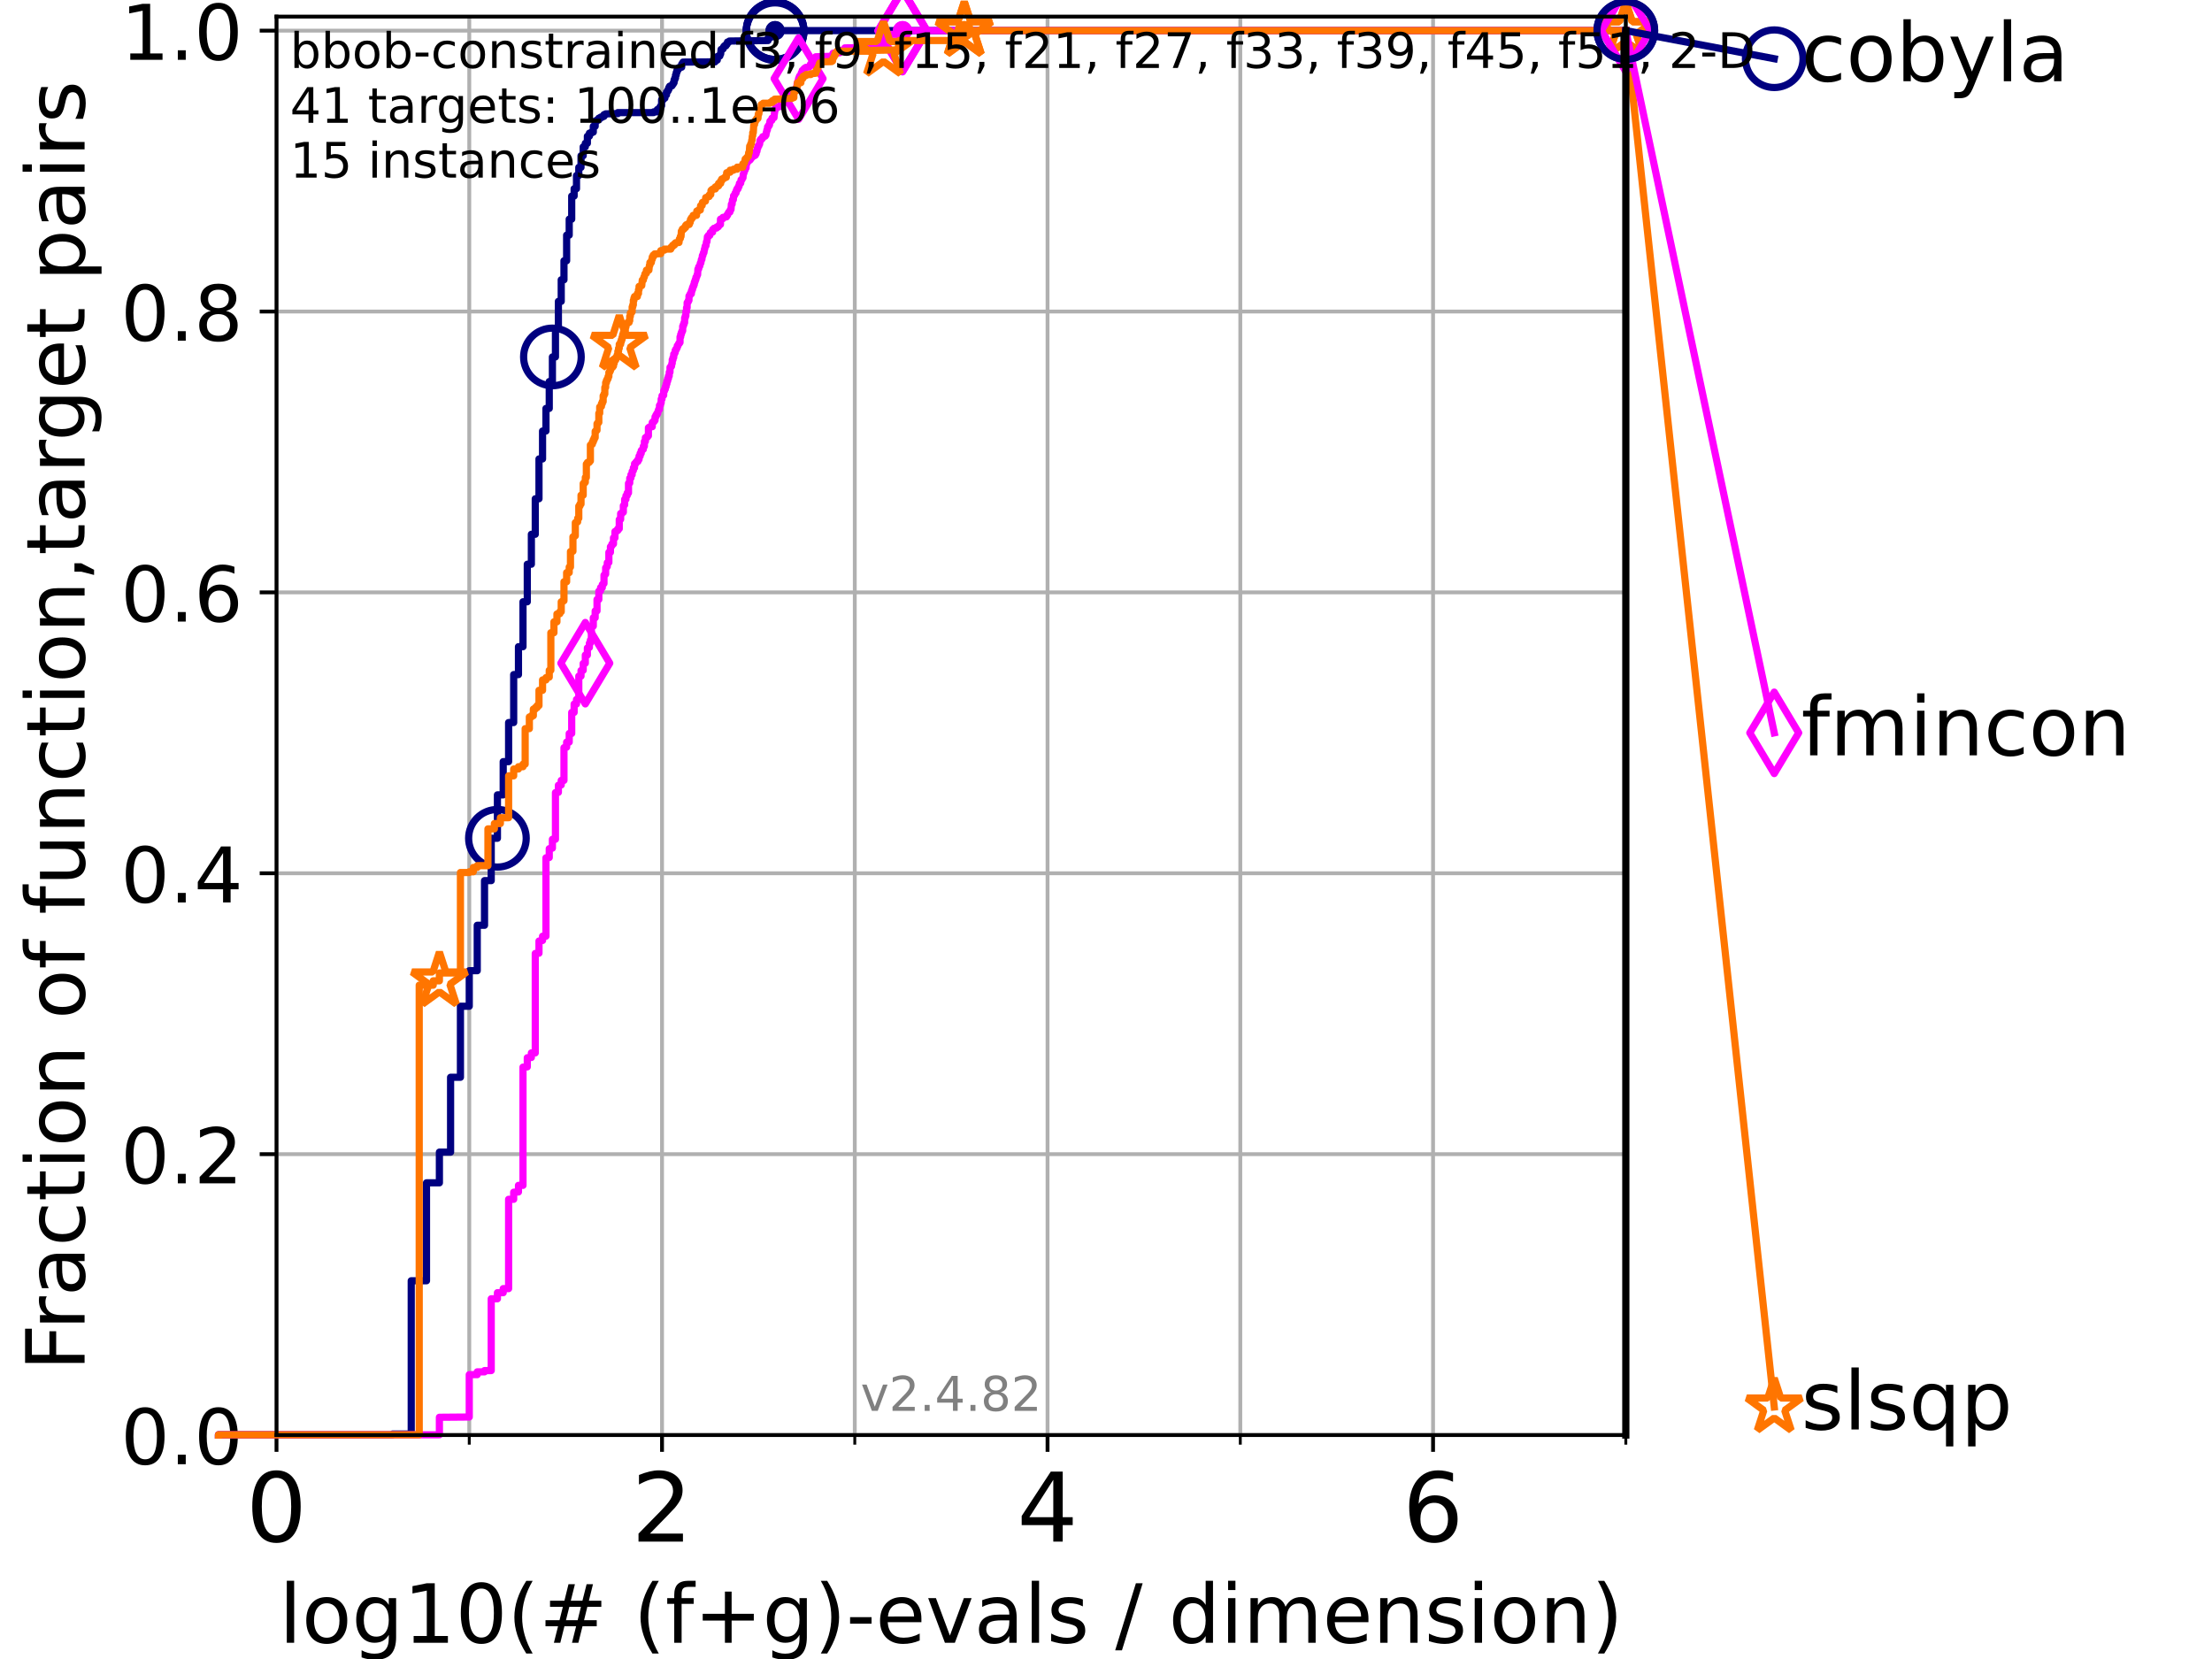 <?xml version="1.0" encoding="utf-8" standalone="no"?>
<!DOCTYPE svg PUBLIC "-//W3C//DTD SVG 1.1//EN"
  "http://www.w3.org/Graphics/SVG/1.1/DTD/svg11.dtd">
<!-- Created with matplotlib (https://matplotlib.org/) -->
<svg height="345.6pt" version="1.1" viewBox="0 0 460.8 345.6" width="460.8pt" xmlns="http://www.w3.org/2000/svg" xmlns:xlink="http://www.w3.org/1999/xlink">
 <defs>
  <style type="text/css">*{stroke-linecap:butt;stroke-linejoin:round;}</style>
 </defs>
 <g id="figure_1">
  <g id="patch_1">
   <path d="M 0 345.6 
L 460.8 345.6 
L 460.8 0 
L 0 0 
z
" style="fill:#ffffff;"/>
  </g>
  <g id="axes_1">
   <g id="patch_2">
    <path d="M 57.6 298.944 
L 338.688 298.944 
L 338.688 3.456 
L 57.6 3.456 
z
" style="fill:#ffffff;"/>
   </g>
   <g id="matplotlib.axis_1">
    <g id="xtick_1">
     <g id="line2d_1">
      <path clip-path="url(#pbb1637e253)" d="M 57.6 298.944 
L 57.6 3.456 
" style="fill:none;stroke:#b0b0b0;stroke-linecap:square;stroke-width:0.8;"/>
     </g>
     <g id="line2d_2">
      <defs>
       <path d="M 0 0 
L 0 3.5 
" id="m08c5e7ab9f" style="stroke:#000000;stroke-width:0.8;"/>
      </defs>
      <g>
       <use style="stroke:#000000;stroke-width:0.8;" x="57.6" xlink:href="#m08c5e7ab9f" y="298.944"/>
      </g>
     </g>
     <g id="text_1">
      <!-- 0 -->
      <g transform="translate(51.237 321.141)scale(0.2 -0.2)">
       <defs>
        <path d="M 31.781 66.406 
Q 24.172 66.406 20.328 58.906 
Q 16.5 51.422 16.5 36.375 
Q 16.5 21.391 20.328 13.891 
Q 24.172 6.391 31.781 6.391 
Q 39.453 6.391 43.281 13.891 
Q 47.125 21.391 47.125 36.375 
Q 47.125 51.422 43.281 58.906 
Q 39.453 66.406 31.781 66.406 
z
M 31.781 74.219 
Q 44.047 74.219 50.516 64.516 
Q 56.984 54.828 56.984 36.375 
Q 56.984 17.969 50.516 8.266 
Q 44.047 -1.422 31.781 -1.422 
Q 19.531 -1.422 13.062 8.266 
Q 6.594 17.969 6.594 36.375 
Q 6.594 54.828 13.062 64.516 
Q 19.531 74.219 31.781 74.219 
z
" id="DejaVuSans-48"/>
       </defs>
       <use xlink:href="#DejaVuSans-48"/>
      </g>
     </g>
    </g>
    <g id="xtick_2">
     <g id="line2d_3">
      <path clip-path="url(#pbb1637e253)" d="M 137.911 298.944 
L 137.911 3.456 
" style="fill:none;stroke:#b0b0b0;stroke-linecap:square;stroke-width:0.8;"/>
     </g>
     <g id="line2d_4">
      <g>
       <use style="stroke:#000000;stroke-width:0.8;" x="137.911" xlink:href="#m08c5e7ab9f" y="298.944"/>
      </g>
     </g>
     <g id="text_2">
      <!-- 2 -->
      <g transform="translate(131.548 321.141)scale(0.2 -0.2)">
       <defs>
        <path d="M 19.188 8.297 
L 53.609 8.297 
L 53.609 0 
L 7.328 0 
L 7.328 8.297 
Q 12.938 14.109 22.625 23.891 
Q 32.328 33.688 34.812 36.531 
Q 39.547 41.844 41.422 45.531 
Q 43.312 49.219 43.312 52.781 
Q 43.312 58.594 39.234 62.25 
Q 35.156 65.922 28.609 65.922 
Q 23.969 65.922 18.812 64.312 
Q 13.672 62.703 7.812 59.422 
L 7.812 69.391 
Q 13.766 71.781 18.938 73 
Q 24.125 74.219 28.422 74.219 
Q 39.75 74.219 46.484 68.547 
Q 53.219 62.891 53.219 53.422 
Q 53.219 48.922 51.531 44.891 
Q 49.859 40.875 45.406 35.406 
Q 44.188 33.984 37.641 27.219 
Q 31.109 20.453 19.188 8.297 
z
" id="DejaVuSans-50"/>
       </defs>
       <use xlink:href="#DejaVuSans-50"/>
      </g>
     </g>
    </g>
    <g id="xtick_3">
     <g id="line2d_5">
      <path clip-path="url(#pbb1637e253)" d="M 218.222 298.944 
L 218.222 3.456 
" style="fill:none;stroke:#b0b0b0;stroke-linecap:square;stroke-width:0.8;"/>
     </g>
     <g id="line2d_6">
      <g>
       <use style="stroke:#000000;stroke-width:0.8;" x="218.222" xlink:href="#m08c5e7ab9f" y="298.944"/>
      </g>
     </g>
     <g id="text_3">
      <!-- 4 -->
      <g transform="translate(211.859 321.141)scale(0.2 -0.2)">
       <defs>
        <path d="M 37.797 64.312 
L 12.891 25.391 
L 37.797 25.391 
z
M 35.203 72.906 
L 47.609 72.906 
L 47.609 25.391 
L 58.016 25.391 
L 58.016 17.188 
L 47.609 17.188 
L 47.609 0 
L 37.797 0 
L 37.797 17.188 
L 4.891 17.188 
L 4.891 26.703 
z
" id="DejaVuSans-52"/>
       </defs>
       <use xlink:href="#DejaVuSans-52"/>
      </g>
     </g>
    </g>
    <g id="xtick_4">
     <g id="line2d_7">
      <path clip-path="url(#pbb1637e253)" d="M 298.533 298.944 
L 298.533 3.456 
" style="fill:none;stroke:#b0b0b0;stroke-linecap:square;stroke-width:0.8;"/>
     </g>
     <g id="line2d_8">
      <g>
       <use style="stroke:#000000;stroke-width:0.8;" x="298.533" xlink:href="#m08c5e7ab9f" y="298.944"/>
      </g>
     </g>
     <g id="text_4">
      <!-- 6 -->
      <g transform="translate(292.17 321.141)scale(0.2 -0.2)">
       <defs>
        <path d="M 33.016 40.375 
Q 26.375 40.375 22.484 35.828 
Q 18.609 31.297 18.609 23.391 
Q 18.609 15.531 22.484 10.953 
Q 26.375 6.391 33.016 6.391 
Q 39.656 6.391 43.531 10.953 
Q 47.406 15.531 47.406 23.391 
Q 47.406 31.297 43.531 35.828 
Q 39.656 40.375 33.016 40.375 
z
M 52.594 71.297 
L 52.594 62.312 
Q 48.875 64.062 45.094 64.984 
Q 41.312 65.922 37.594 65.922 
Q 27.828 65.922 22.672 59.328 
Q 17.531 52.734 16.797 39.406 
Q 19.672 43.656 24.016 45.922 
Q 28.375 48.188 33.594 48.188 
Q 44.578 48.188 50.953 41.516 
Q 57.328 34.859 57.328 23.391 
Q 57.328 12.156 50.688 5.359 
Q 44.047 -1.422 33.016 -1.422 
Q 20.359 -1.422 13.672 8.266 
Q 6.984 17.969 6.984 36.375 
Q 6.984 53.656 15.188 63.938 
Q 23.391 74.219 37.203 74.219 
Q 40.922 74.219 44.703 73.484 
Q 48.484 72.75 52.594 71.297 
z
" id="DejaVuSans-54"/>
       </defs>
       <use xlink:href="#DejaVuSans-54"/>
      </g>
     </g>
    </g>
    <g id="xtick_5">
     <g id="line2d_9">
      <path clip-path="url(#pbb1637e253)" d="M 97.755 298.944 
L 97.755 3.456 
" style="fill:none;stroke:#b0b0b0;stroke-linecap:square;stroke-width:0.8;"/>
     </g>
     <g id="line2d_10">
      <defs>
       <path d="M 0 0 
L 0 2 
" id="m28c4ce6be5" style="stroke:#000000;stroke-width:0.6;"/>
      </defs>
      <g>
       <use style="stroke:#000000;stroke-width:0.6;" x="97.755" xlink:href="#m28c4ce6be5" y="298.944"/>
      </g>
     </g>
    </g>
    <g id="xtick_6">
     <g id="line2d_11">
      <path clip-path="url(#pbb1637e253)" d="M 178.066 298.944 
L 178.066 3.456 
" style="fill:none;stroke:#b0b0b0;stroke-linecap:square;stroke-width:0.8;"/>
     </g>
     <g id="line2d_12">
      <g>
       <use style="stroke:#000000;stroke-width:0.6;" x="178.066" xlink:href="#m28c4ce6be5" y="298.944"/>
      </g>
     </g>
    </g>
    <g id="xtick_7">
     <g id="line2d_13">
      <path clip-path="url(#pbb1637e253)" d="M 258.377 298.944 
L 258.377 3.456 
" style="fill:none;stroke:#b0b0b0;stroke-linecap:square;stroke-width:0.8;"/>
     </g>
     <g id="line2d_14">
      <g>
       <use style="stroke:#000000;stroke-width:0.6;" x="258.377" xlink:href="#m28c4ce6be5" y="298.944"/>
      </g>
     </g>
    </g>
    <g id="xtick_8">
     <g id="line2d_15">
      <path clip-path="url(#pbb1637e253)" d="M 338.688 298.944 
L 338.688 3.456 
" style="fill:none;stroke:#b0b0b0;stroke-linecap:square;stroke-width:0.8;"/>
     </g>
     <g id="line2d_16">
      <g>
       <use style="stroke:#000000;stroke-width:0.6;" x="338.688" xlink:href="#m28c4ce6be5" y="298.944"/>
      </g>
     </g>
    </g>
    <g id="text_5">
     <!-- log10(# (f+g)-evals / dimension) -->
     <g transform="translate(58.145 342.218)scale(0.17 -0.17)">
      <defs>
       <path d="M 9.422 75.984 
L 18.406 75.984 
L 18.406 0 
L 9.422 0 
z
" id="DejaVuSans-108"/>
       <path d="M 30.609 48.391 
Q 23.391 48.391 19.188 42.75 
Q 14.984 37.109 14.984 27.297 
Q 14.984 17.484 19.156 11.844 
Q 23.344 6.203 30.609 6.203 
Q 37.797 6.203 41.984 11.859 
Q 46.188 17.531 46.188 27.297 
Q 46.188 37.016 41.984 42.703 
Q 37.797 48.391 30.609 48.391 
z
M 30.609 56 
Q 42.328 56 49.016 48.375 
Q 55.719 40.766 55.719 27.297 
Q 55.719 13.875 49.016 6.219 
Q 42.328 -1.422 30.609 -1.422 
Q 18.844 -1.422 12.172 6.219 
Q 5.516 13.875 5.516 27.297 
Q 5.516 40.766 12.172 48.375 
Q 18.844 56 30.609 56 
z
" id="DejaVuSans-111"/>
       <path d="M 45.406 27.984 
Q 45.406 37.75 41.375 43.109 
Q 37.359 48.484 30.078 48.484 
Q 22.859 48.484 18.828 43.109 
Q 14.797 37.75 14.797 27.984 
Q 14.797 18.266 18.828 12.891 
Q 22.859 7.516 30.078 7.516 
Q 37.359 7.516 41.375 12.891 
Q 45.406 18.266 45.406 27.984 
z
M 54.391 6.781 
Q 54.391 -7.172 48.188 -13.984 
Q 42 -20.797 29.203 -20.797 
Q 24.469 -20.797 20.266 -20.094 
Q 16.062 -19.391 12.109 -17.922 
L 12.109 -9.188 
Q 16.062 -11.328 19.922 -12.344 
Q 23.781 -13.375 27.781 -13.375 
Q 36.625 -13.375 41.016 -8.766 
Q 45.406 -4.156 45.406 5.172 
L 45.406 9.625 
Q 42.625 4.781 38.281 2.391 
Q 33.938 0 27.875 0 
Q 17.828 0 11.672 7.656 
Q 5.516 15.328 5.516 27.984 
Q 5.516 40.672 11.672 48.328 
Q 17.828 56 27.875 56 
Q 33.938 56 38.281 53.609 
Q 42.625 51.219 45.406 46.391 
L 45.406 54.688 
L 54.391 54.688 
z
" id="DejaVuSans-103"/>
       <path d="M 12.406 8.297 
L 28.516 8.297 
L 28.516 63.922 
L 10.984 60.406 
L 10.984 69.391 
L 28.422 72.906 
L 38.281 72.906 
L 38.281 8.297 
L 54.391 8.297 
L 54.391 0 
L 12.406 0 
z
" id="DejaVuSans-49"/>
       <path d="M 31 75.875 
Q 24.469 64.656 21.281 53.656 
Q 18.109 42.672 18.109 31.391 
Q 18.109 20.125 21.312 9.062 
Q 24.516 -2 31 -13.188 
L 23.188 -13.188 
Q 15.875 -1.703 12.234 9.375 
Q 8.594 20.453 8.594 31.391 
Q 8.594 42.281 12.203 53.312 
Q 15.828 64.359 23.188 75.875 
z
" id="DejaVuSans-40"/>
       <path d="M 51.125 44 
L 36.922 44 
L 32.812 27.688 
L 47.125 27.688 
z
M 43.797 71.781 
L 38.719 51.516 
L 52.984 51.516 
L 58.109 71.781 
L 65.922 71.781 
L 60.891 51.516 
L 76.125 51.516 
L 76.125 44 
L 58.984 44 
L 54.984 27.688 
L 70.516 27.688 
L 70.516 20.219 
L 53.078 20.219 
L 48 0 
L 40.188 0 
L 45.219 20.219 
L 30.906 20.219 
L 25.875 0 
L 18.016 0 
L 23.094 20.219 
L 7.719 20.219 
L 7.719 27.688 
L 24.906 27.688 
L 29 44 
L 13.281 44 
L 13.281 51.516 
L 30.906 51.516 
L 35.891 71.781 
z
" id="DejaVuSans-35"/>
       <path id="DejaVuSans-32"/>
       <path d="M 37.109 75.984 
L 37.109 68.5 
L 28.516 68.5 
Q 23.688 68.5 21.797 66.547 
Q 19.922 64.594 19.922 59.516 
L 19.922 54.688 
L 34.719 54.688 
L 34.719 47.703 
L 19.922 47.703 
L 19.922 0 
L 10.891 0 
L 10.891 47.703 
L 2.297 47.703 
L 2.297 54.688 
L 10.891 54.688 
L 10.891 58.5 
Q 10.891 67.625 15.141 71.797 
Q 19.391 75.984 28.609 75.984 
z
" id="DejaVuSans-102"/>
       <path d="M 46 62.703 
L 46 35.5 
L 73.188 35.5 
L 73.188 27.203 
L 46 27.203 
L 46 0 
L 37.797 0 
L 37.797 27.203 
L 10.594 27.203 
L 10.594 35.5 
L 37.797 35.5 
L 37.797 62.703 
z
" id="DejaVuSans-43"/>
       <path d="M 8.016 75.875 
L 15.828 75.875 
Q 23.141 64.359 26.781 53.312 
Q 30.422 42.281 30.422 31.391 
Q 30.422 20.453 26.781 9.375 
Q 23.141 -1.703 15.828 -13.188 
L 8.016 -13.188 
Q 14.5 -2 17.703 9.062 
Q 20.906 20.125 20.906 31.391 
Q 20.906 42.672 17.703 53.656 
Q 14.5 64.656 8.016 75.875 
z
" id="DejaVuSans-41"/>
       <path d="M 4.891 31.391 
L 31.203 31.391 
L 31.203 23.391 
L 4.891 23.391 
z
" id="DejaVuSans-45"/>
       <path d="M 56.203 29.594 
L 56.203 25.203 
L 14.891 25.203 
Q 15.484 15.922 20.484 11.062 
Q 25.484 6.203 34.422 6.203 
Q 39.594 6.203 44.453 7.469 
Q 49.312 8.734 54.109 11.281 
L 54.109 2.781 
Q 49.266 0.734 44.188 -0.344 
Q 39.109 -1.422 33.891 -1.422 
Q 20.797 -1.422 13.156 6.188 
Q 5.516 13.812 5.516 26.812 
Q 5.516 40.234 12.766 48.109 
Q 20.016 56 32.328 56 
Q 43.359 56 49.781 48.891 
Q 56.203 41.797 56.203 29.594 
z
M 47.219 32.234 
Q 47.125 39.594 43.094 43.984 
Q 39.062 48.391 32.422 48.391 
Q 24.906 48.391 20.391 44.141 
Q 15.875 39.891 15.188 32.172 
z
" id="DejaVuSans-101"/>
       <path d="M 2.984 54.688 
L 12.5 54.688 
L 29.594 8.797 
L 46.688 54.688 
L 56.203 54.688 
L 35.688 0 
L 23.484 0 
z
" id="DejaVuSans-118"/>
       <path d="M 34.281 27.484 
Q 23.391 27.484 19.188 25 
Q 14.984 22.516 14.984 16.5 
Q 14.984 11.719 18.141 8.906 
Q 21.297 6.109 26.703 6.109 
Q 34.188 6.109 38.703 11.406 
Q 43.219 16.703 43.219 25.484 
L 43.219 27.484 
z
M 52.203 31.203 
L 52.203 0 
L 43.219 0 
L 43.219 8.297 
Q 40.141 3.328 35.547 0.953 
Q 30.953 -1.422 24.312 -1.422 
Q 15.922 -1.422 10.953 3.297 
Q 6 8.016 6 15.922 
Q 6 25.141 12.172 29.828 
Q 18.359 34.516 30.609 34.516 
L 43.219 34.516 
L 43.219 35.406 
Q 43.219 41.609 39.141 45 
Q 35.062 48.391 27.688 48.391 
Q 23 48.391 18.547 47.266 
Q 14.109 46.141 10.016 43.891 
L 10.016 52.203 
Q 14.938 54.109 19.578 55.047 
Q 24.219 56 28.609 56 
Q 40.484 56 46.344 49.844 
Q 52.203 43.703 52.203 31.203 
z
" id="DejaVuSans-97"/>
       <path d="M 44.281 53.078 
L 44.281 44.578 
Q 40.484 46.531 36.375 47.5 
Q 32.281 48.484 27.875 48.484 
Q 21.188 48.484 17.844 46.438 
Q 14.5 44.391 14.5 40.281 
Q 14.5 37.156 16.891 35.375 
Q 19.281 33.594 26.516 31.984 
L 29.594 31.297 
Q 39.156 29.25 43.188 25.516 
Q 47.219 21.781 47.219 15.094 
Q 47.219 7.469 41.188 3.016 
Q 35.156 -1.422 24.609 -1.422 
Q 20.219 -1.422 15.453 -0.562 
Q 10.688 0.297 5.422 2 
L 5.422 11.281 
Q 10.406 8.688 15.234 7.391 
Q 20.062 6.109 24.812 6.109 
Q 31.156 6.109 34.562 8.281 
Q 37.984 10.453 37.984 14.406 
Q 37.984 18.062 35.516 20.016 
Q 33.062 21.969 24.703 23.781 
L 21.578 24.516 
Q 13.234 26.266 9.516 29.906 
Q 5.812 33.547 5.812 39.891 
Q 5.812 47.609 11.281 51.797 
Q 16.75 56 26.812 56 
Q 31.781 56 36.172 55.266 
Q 40.578 54.547 44.281 53.078 
z
" id="DejaVuSans-115"/>
       <path d="M 25.391 72.906 
L 33.688 72.906 
L 8.297 -9.281 
L 0 -9.281 
z
" id="DejaVuSans-47"/>
       <path d="M 45.406 46.391 
L 45.406 75.984 
L 54.391 75.984 
L 54.391 0 
L 45.406 0 
L 45.406 8.203 
Q 42.578 3.328 38.25 0.953 
Q 33.938 -1.422 27.875 -1.422 
Q 17.969 -1.422 11.734 6.484 
Q 5.516 14.406 5.516 27.297 
Q 5.516 40.188 11.734 48.094 
Q 17.969 56 27.875 56 
Q 33.938 56 38.25 53.625 
Q 42.578 51.266 45.406 46.391 
z
M 14.797 27.297 
Q 14.797 17.391 18.875 11.75 
Q 22.953 6.109 30.078 6.109 
Q 37.203 6.109 41.297 11.75 
Q 45.406 17.391 45.406 27.297 
Q 45.406 37.203 41.297 42.844 
Q 37.203 48.484 30.078 48.484 
Q 22.953 48.484 18.875 42.844 
Q 14.797 37.203 14.797 27.297 
z
" id="DejaVuSans-100"/>
       <path d="M 9.422 54.688 
L 18.406 54.688 
L 18.406 0 
L 9.422 0 
z
M 9.422 75.984 
L 18.406 75.984 
L 18.406 64.594 
L 9.422 64.594 
z
" id="DejaVuSans-105"/>
       <path d="M 52 44.188 
Q 55.375 50.25 60.062 53.125 
Q 64.75 56 71.094 56 
Q 79.641 56 84.281 50.016 
Q 88.922 44.047 88.922 33.016 
L 88.922 0 
L 79.891 0 
L 79.891 32.719 
Q 79.891 40.578 77.094 44.375 
Q 74.312 48.188 68.609 48.188 
Q 61.625 48.188 57.562 43.547 
Q 53.516 38.922 53.516 30.906 
L 53.516 0 
L 44.484 0 
L 44.484 32.719 
Q 44.484 40.625 41.703 44.406 
Q 38.922 48.188 33.109 48.188 
Q 26.219 48.188 22.156 43.531 
Q 18.109 38.875 18.109 30.906 
L 18.109 0 
L 9.078 0 
L 9.078 54.688 
L 18.109 54.688 
L 18.109 46.188 
Q 21.188 51.219 25.484 53.609 
Q 29.781 56 35.688 56 
Q 41.656 56 45.828 52.969 
Q 50 49.953 52 44.188 
z
" id="DejaVuSans-109"/>
       <path d="M 54.891 33.016 
L 54.891 0 
L 45.906 0 
L 45.906 32.719 
Q 45.906 40.484 42.875 44.328 
Q 39.844 48.188 33.797 48.188 
Q 26.516 48.188 22.312 43.547 
Q 18.109 38.922 18.109 30.906 
L 18.109 0 
L 9.078 0 
L 9.078 54.688 
L 18.109 54.688 
L 18.109 46.188 
Q 21.344 51.125 25.703 53.562 
Q 30.078 56 35.797 56 
Q 45.219 56 50.047 50.172 
Q 54.891 44.344 54.891 33.016 
z
" id="DejaVuSans-110"/>
      </defs>
      <use xlink:href="#DejaVuSans-108"/>
      <use x="27.783" xlink:href="#DejaVuSans-111"/>
      <use x="88.965" xlink:href="#DejaVuSans-103"/>
      <use x="152.441" xlink:href="#DejaVuSans-49"/>
      <use x="216.064" xlink:href="#DejaVuSans-48"/>
      <use x="279.688" xlink:href="#DejaVuSans-40"/>
      <use x="318.701" xlink:href="#DejaVuSans-35"/>
      <use x="402.49" xlink:href="#DejaVuSans-32"/>
      <use x="434.277" xlink:href="#DejaVuSans-40"/>
      <use x="473.291" xlink:href="#DejaVuSans-102"/>
      <use x="508.496" xlink:href="#DejaVuSans-43"/>
      <use x="592.285" xlink:href="#DejaVuSans-103"/>
      <use x="655.762" xlink:href="#DejaVuSans-41"/>
      <use x="694.775" xlink:href="#DejaVuSans-45"/>
      <use x="730.859" xlink:href="#DejaVuSans-101"/>
      <use x="792.383" xlink:href="#DejaVuSans-118"/>
      <use x="851.562" xlink:href="#DejaVuSans-97"/>
      <use x="912.842" xlink:href="#DejaVuSans-108"/>
      <use x="940.625" xlink:href="#DejaVuSans-115"/>
      <use x="992.725" xlink:href="#DejaVuSans-32"/>
      <use x="1024.512" xlink:href="#DejaVuSans-47"/>
      <use x="1058.203" xlink:href="#DejaVuSans-32"/>
      <use x="1089.99" xlink:href="#DejaVuSans-100"/>
      <use x="1153.467" xlink:href="#DejaVuSans-105"/>
      <use x="1181.25" xlink:href="#DejaVuSans-109"/>
      <use x="1278.662" xlink:href="#DejaVuSans-101"/>
      <use x="1340.186" xlink:href="#DejaVuSans-110"/>
      <use x="1403.564" xlink:href="#DejaVuSans-115"/>
      <use x="1455.664" xlink:href="#DejaVuSans-105"/>
      <use x="1483.447" xlink:href="#DejaVuSans-111"/>
      <use x="1544.629" xlink:href="#DejaVuSans-110"/>
      <use x="1608.008" xlink:href="#DejaVuSans-41"/>
     </g>
    </g>
   </g>
   <g id="matplotlib.axis_2">
    <g id="ytick_1">
     <g id="line2d_17">
      <path clip-path="url(#pbb1637e253)" d="M 57.6 298.944 
L 338.688 298.944 
" style="fill:none;stroke:#b0b0b0;stroke-linecap:square;stroke-width:0.8;"/>
     </g>
     <g id="line2d_18">
      <defs>
       <path d="M 0 0 
L -3.5 0 
" id="md820c52fba" style="stroke:#000000;stroke-width:0.8;"/>
      </defs>
      <g>
       <use style="stroke:#000000;stroke-width:0.8;" x="57.6" xlink:href="#md820c52fba" y="298.944"/>
      </g>
     </g>
     <g id="text_6">
      <!-- 0.0 -->
      <g transform="translate(25.155 305.023)scale(0.16 -0.16)">
       <defs>
        <path d="M 10.688 12.406 
L 21 12.406 
L 21 0 
L 10.688 0 
z
" id="DejaVuSans-46"/>
       </defs>
       <use xlink:href="#DejaVuSans-48"/>
       <use x="63.623" xlink:href="#DejaVuSans-46"/>
       <use x="95.41" xlink:href="#DejaVuSans-48"/>
      </g>
     </g>
    </g>
    <g id="ytick_2">
     <g id="line2d_19">
      <path clip-path="url(#pbb1637e253)" d="M 57.6 240.432 
L 338.688 240.432 
" style="fill:none;stroke:#b0b0b0;stroke-linecap:square;stroke-width:0.8;"/>
     </g>
     <g id="line2d_20">
      <g>
       <use style="stroke:#000000;stroke-width:0.8;" x="57.6" xlink:href="#md820c52fba" y="240.432"/>
      </g>
     </g>
     <g id="text_7">
      <!-- 0.2 -->
      <g transform="translate(25.155 246.51)scale(0.16 -0.16)">
       <use xlink:href="#DejaVuSans-48"/>
       <use x="63.623" xlink:href="#DejaVuSans-46"/>
       <use x="95.41" xlink:href="#DejaVuSans-50"/>
      </g>
     </g>
    </g>
    <g id="ytick_3">
     <g id="line2d_21">
      <path clip-path="url(#pbb1637e253)" d="M 57.6 181.919 
L 338.688 181.919 
" style="fill:none;stroke:#b0b0b0;stroke-linecap:square;stroke-width:0.8;"/>
     </g>
     <g id="line2d_22">
      <g>
       <use style="stroke:#000000;stroke-width:0.8;" x="57.6" xlink:href="#md820c52fba" y="181.919"/>
      </g>
     </g>
     <g id="text_8">
      <!-- 0.4 -->
      <g transform="translate(25.155 187.998)scale(0.16 -0.16)">
       <use xlink:href="#DejaVuSans-48"/>
       <use x="63.623" xlink:href="#DejaVuSans-46"/>
       <use x="95.41" xlink:href="#DejaVuSans-52"/>
      </g>
     </g>
    </g>
    <g id="ytick_4">
     <g id="line2d_23">
      <path clip-path="url(#pbb1637e253)" d="M 57.6 123.407 
L 338.688 123.407 
" style="fill:none;stroke:#b0b0b0;stroke-linecap:square;stroke-width:0.8;"/>
     </g>
     <g id="line2d_24">
      <g>
       <use style="stroke:#000000;stroke-width:0.8;" x="57.6" xlink:href="#md820c52fba" y="123.407"/>
      </g>
     </g>
     <g id="text_9">
      <!-- 0.6 -->
      <g transform="translate(25.155 129.485)scale(0.16 -0.16)">
       <use xlink:href="#DejaVuSans-48"/>
       <use x="63.623" xlink:href="#DejaVuSans-46"/>
       <use x="95.41" xlink:href="#DejaVuSans-54"/>
      </g>
     </g>
    </g>
    <g id="ytick_5">
     <g id="line2d_25">
      <path clip-path="url(#pbb1637e253)" d="M 57.6 64.894 
L 338.688 64.894 
" style="fill:none;stroke:#b0b0b0;stroke-linecap:square;stroke-width:0.8;"/>
     </g>
     <g id="line2d_26">
      <g>
       <use style="stroke:#000000;stroke-width:0.8;" x="57.6" xlink:href="#md820c52fba" y="64.894"/>
      </g>
     </g>
     <g id="text_10">
      <!-- 0.8 -->
      <g transform="translate(25.155 70.973)scale(0.16 -0.16)">
       <defs>
        <path d="M 31.781 34.625 
Q 24.75 34.625 20.719 30.859 
Q 16.703 27.094 16.703 20.516 
Q 16.703 13.922 20.719 10.156 
Q 24.75 6.391 31.781 6.391 
Q 38.812 6.391 42.859 10.172 
Q 46.922 13.969 46.922 20.516 
Q 46.922 27.094 42.891 30.859 
Q 38.875 34.625 31.781 34.625 
z
M 21.922 38.812 
Q 15.578 40.375 12.031 44.719 
Q 8.5 49.078 8.5 55.328 
Q 8.5 64.062 14.719 69.141 
Q 20.953 74.219 31.781 74.219 
Q 42.672 74.219 48.875 69.141 
Q 55.078 64.062 55.078 55.328 
Q 55.078 49.078 51.531 44.719 
Q 48 40.375 41.703 38.812 
Q 48.828 37.156 52.797 32.312 
Q 56.781 27.484 56.781 20.516 
Q 56.781 9.906 50.312 4.234 
Q 43.844 -1.422 31.781 -1.422 
Q 19.734 -1.422 13.25 4.234 
Q 6.781 9.906 6.781 20.516 
Q 6.781 27.484 10.781 32.312 
Q 14.797 37.156 21.922 38.812 
z
M 18.312 54.391 
Q 18.312 48.734 21.844 45.562 
Q 25.391 42.391 31.781 42.391 
Q 38.141 42.391 41.719 45.562 
Q 45.312 48.734 45.312 54.391 
Q 45.312 60.062 41.719 63.234 
Q 38.141 66.406 31.781 66.406 
Q 25.391 66.406 21.844 63.234 
Q 18.312 60.062 18.312 54.391 
z
" id="DejaVuSans-56"/>
       </defs>
       <use xlink:href="#DejaVuSans-48"/>
       <use x="63.623" xlink:href="#DejaVuSans-46"/>
       <use x="95.41" xlink:href="#DejaVuSans-56"/>
      </g>
     </g>
    </g>
    <g id="ytick_6">
     <g id="line2d_27">
      <path clip-path="url(#pbb1637e253)" d="M 57.6 6.382 
L 338.688 6.382 
" style="fill:none;stroke:#b0b0b0;stroke-linecap:square;stroke-width:0.8;"/>
     </g>
     <g id="line2d_28">
      <g>
       <use style="stroke:#000000;stroke-width:0.8;" x="57.6" xlink:href="#md820c52fba" y="6.382"/>
      </g>
     </g>
     <g id="text_11">
      <!-- 1.0 -->
      <g transform="translate(25.155 12.46)scale(0.16 -0.16)">
       <use xlink:href="#DejaVuSans-49"/>
       <use x="63.623" xlink:href="#DejaVuSans-46"/>
       <use x="95.41" xlink:href="#DejaVuSans-48"/>
      </g>
     </g>
    </g>
    <g id="text_12">
     <!-- Fraction of function,target pairs -->
     <g transform="translate(17.62 285.585)rotate(-90)scale(0.17 -0.17)">
      <defs>
       <path d="M 9.812 72.906 
L 51.703 72.906 
L 51.703 64.594 
L 19.672 64.594 
L 19.672 43.109 
L 48.578 43.109 
L 48.578 34.812 
L 19.672 34.812 
L 19.672 0 
L 9.812 0 
z
" id="DejaVuSans-70"/>
       <path d="M 41.109 46.297 
Q 39.594 47.172 37.812 47.578 
Q 36.031 48 33.891 48 
Q 26.266 48 22.188 43.047 
Q 18.109 38.094 18.109 28.812 
L 18.109 0 
L 9.078 0 
L 9.078 54.688 
L 18.109 54.688 
L 18.109 46.188 
Q 20.953 51.172 25.484 53.578 
Q 30.031 56 36.531 56 
Q 37.453 56 38.578 55.875 
Q 39.703 55.766 41.062 55.516 
z
" id="DejaVuSans-114"/>
       <path d="M 48.781 52.594 
L 48.781 44.188 
Q 44.969 46.297 41.141 47.344 
Q 37.312 48.391 33.406 48.391 
Q 24.656 48.391 19.812 42.844 
Q 14.984 37.312 14.984 27.297 
Q 14.984 17.281 19.812 11.734 
Q 24.656 6.203 33.406 6.203 
Q 37.312 6.203 41.141 7.25 
Q 44.969 8.297 48.781 10.406 
L 48.781 2.094 
Q 45.016 0.344 40.984 -0.531 
Q 36.969 -1.422 32.422 -1.422 
Q 20.062 -1.422 12.781 6.344 
Q 5.516 14.109 5.516 27.297 
Q 5.516 40.672 12.859 48.328 
Q 20.219 56 33.016 56 
Q 37.156 56 41.109 55.141 
Q 45.062 54.297 48.781 52.594 
z
" id="DejaVuSans-99"/>
       <path d="M 18.312 70.219 
L 18.312 54.688 
L 36.812 54.688 
L 36.812 47.703 
L 18.312 47.703 
L 18.312 18.016 
Q 18.312 11.328 20.141 9.422 
Q 21.969 7.516 27.594 7.516 
L 36.812 7.516 
L 36.812 0 
L 27.594 0 
Q 17.188 0 13.234 3.875 
Q 9.281 7.766 9.281 18.016 
L 9.281 47.703 
L 2.688 47.703 
L 2.688 54.688 
L 9.281 54.688 
L 9.281 70.219 
z
" id="DejaVuSans-116"/>
       <path d="M 8.5 21.578 
L 8.5 54.688 
L 17.484 54.688 
L 17.484 21.922 
Q 17.484 14.156 20.5 10.266 
Q 23.531 6.391 29.594 6.391 
Q 36.859 6.391 41.078 11.031 
Q 45.312 15.672 45.312 23.688 
L 45.312 54.688 
L 54.297 54.688 
L 54.297 0 
L 45.312 0 
L 45.312 8.406 
Q 42.047 3.422 37.719 1 
Q 33.406 -1.422 27.688 -1.422 
Q 18.266 -1.422 13.375 4.438 
Q 8.5 10.297 8.5 21.578 
z
M 31.109 56 
z
" id="DejaVuSans-117"/>
       <path d="M 11.719 12.406 
L 22.016 12.406 
L 22.016 4 
L 14.016 -11.625 
L 7.719 -11.625 
L 11.719 4 
z
" id="DejaVuSans-44"/>
       <path d="M 18.109 8.203 
L 18.109 -20.797 
L 9.078 -20.797 
L 9.078 54.688 
L 18.109 54.688 
L 18.109 46.391 
Q 20.953 51.266 25.266 53.625 
Q 29.594 56 35.594 56 
Q 45.562 56 51.781 48.094 
Q 58.016 40.188 58.016 27.297 
Q 58.016 14.406 51.781 6.484 
Q 45.562 -1.422 35.594 -1.422 
Q 29.594 -1.422 25.266 0.953 
Q 20.953 3.328 18.109 8.203 
z
M 48.688 27.297 
Q 48.688 37.203 44.609 42.844 
Q 40.531 48.484 33.406 48.484 
Q 26.266 48.484 22.188 42.844 
Q 18.109 37.203 18.109 27.297 
Q 18.109 17.391 22.188 11.75 
Q 26.266 6.109 33.406 6.109 
Q 40.531 6.109 44.609 11.75 
Q 48.688 17.391 48.688 27.297 
z
" id="DejaVuSans-112"/>
      </defs>
      <use xlink:href="#DejaVuSans-70"/>
      <use x="50.27" xlink:href="#DejaVuSans-114"/>
      <use x="91.383" xlink:href="#DejaVuSans-97"/>
      <use x="152.662" xlink:href="#DejaVuSans-99"/>
      <use x="207.643" xlink:href="#DejaVuSans-116"/>
      <use x="246.852" xlink:href="#DejaVuSans-105"/>
      <use x="274.635" xlink:href="#DejaVuSans-111"/>
      <use x="335.816" xlink:href="#DejaVuSans-110"/>
      <use x="399.195" xlink:href="#DejaVuSans-32"/>
      <use x="430.982" xlink:href="#DejaVuSans-111"/>
      <use x="492.164" xlink:href="#DejaVuSans-102"/>
      <use x="527.369" xlink:href="#DejaVuSans-32"/>
      <use x="559.156" xlink:href="#DejaVuSans-102"/>
      <use x="594.361" xlink:href="#DejaVuSans-117"/>
      <use x="657.74" xlink:href="#DejaVuSans-110"/>
      <use x="721.119" xlink:href="#DejaVuSans-99"/>
      <use x="776.1" xlink:href="#DejaVuSans-116"/>
      <use x="815.309" xlink:href="#DejaVuSans-105"/>
      <use x="843.092" xlink:href="#DejaVuSans-111"/>
      <use x="904.273" xlink:href="#DejaVuSans-110"/>
      <use x="967.652" xlink:href="#DejaVuSans-44"/>
      <use x="999.439" xlink:href="#DejaVuSans-116"/>
      <use x="1038.648" xlink:href="#DejaVuSans-97"/>
      <use x="1099.928" xlink:href="#DejaVuSans-114"/>
      <use x="1139.291" xlink:href="#DejaVuSans-103"/>
      <use x="1202.768" xlink:href="#DejaVuSans-101"/>
      <use x="1264.291" xlink:href="#DejaVuSans-116"/>
      <use x="1303.5" xlink:href="#DejaVuSans-32"/>
      <use x="1335.287" xlink:href="#DejaVuSans-112"/>
      <use x="1398.764" xlink:href="#DejaVuSans-97"/>
      <use x="1460.043" xlink:href="#DejaVuSans-105"/>
      <use x="1487.826" xlink:href="#DejaVuSans-114"/>
      <use x="1528.939" xlink:href="#DejaVuSans-115"/>
     </g>
    </g>
   </g>
   <g id="line2d_29">
    <defs>
     <path d="M 0 1.5 
C 0.398 1.5 0.779 1.342 1.061 1.061 
C 1.342 0.779 1.5 0.398 1.5 0 
C 1.5 -0.398 1.342 -0.779 1.061 -1.061 
C 0.779 -1.342 0.398 -1.5 0 -1.5 
C -0.398 -1.5 -0.779 -1.342 -1.061 -1.061 
C -1.342 -0.779 -1.5 -0.398 -1.5 0 
C -1.5 0.398 -1.342 0.779 -1.061 1.061 
C -0.779 1.342 -0.398 1.5 0 1.5 
z
" id="m14b8bff0e3" style="stroke:#000080;"/>
    </defs>
    <g>
     <use style="fill:#000080;stroke:#000080;" x="161.466" xlink:href="#m14b8bff0e3" y="6.382"/>
     <use style="fill:#000080;stroke:#000080;" x="161.466" xlink:href="#m14b8bff0e3" y="6.382"/>
    </g>
   </g>
   <g id="line2d_30">
    <path d="M 45.512 298.944 
L 45.512 298.891 
L 81.776 298.891 
L 81.776 298.733 
L 85.667 298.733 
L 85.667 266.807 
L 88.847 266.807 
L 88.847 246.404 
L 91.535 246.404 
L 91.535 240.009 
L 93.864 240.009 
L 93.864 224.416 
L 95.918 224.416 
L 95.918 209.616 
L 97.755 209.616 
L 97.755 202.216 
L 99.418 202.216 
L 99.418 192.755 
L 100.935 192.755 
L 100.935 183.452 
L 102.331 183.452 
L 102.331 174.625 
L 103.623 174.625 
L 103.623 165.586 
L 104.826 165.586 
L 104.826 158.662 
L 105.952 158.662 
L 105.952 150.522 
L 107.009 150.522 
L 107.009 140.532 
L 108.006 140.532 
L 108.006 134.718 
L 108.949 134.718 
L 108.949 125.362 
L 109.843 125.362 
L 109.843 117.539 
L 110.694 117.539 
L 110.694 111.302 
L 111.506 111.302 
L 111.506 103.902 
L 112.281 103.902 
L 112.281 95.604 
L 113.023 95.604 
L 113.023 89.79 
L 113.735 89.79 
L 113.735 85.085 
L 114.419 85.085 
L 114.419 79.483 
L 115.077 79.483 
L 115.077 74.355 
L 115.711 74.355 
L 115.711 68.436 
L 116.323 68.436 
L 116.323 62.78 
L 116.914 62.78 
L 116.914 58.287 
L 117.486 58.287 
L 117.486 54.323 
L 118.04 54.323 
L 118.04 48.984 
L 118.577 48.984 
L 118.577 45.654 
L 119.097 45.654 
L 119.097 40.844 
L 119.603 40.844 
L 119.603 39.311 
L 120.094 39.311 
L 120.094 36.563 
L 120.572 36.563 
L 120.572 34.871 
L 121.037 34.871 
L 121.037 32.44 
L 121.49 32.44 
L 121.49 30.59 
L 121.931 30.59 
L 121.931 29.85 
L 122.362 29.85 
L 122.362 28.37 
L 122.782 28.37 
L 122.782 27.736 
L 123.193 27.736 
L 123.193 27.524 
L 123.594 27.524 
L 123.594 26.309 
L 123.985 26.309 
L 123.985 25.199 
L 124.369 25.199 
L 124.369 24.987 
L 124.744 24.987 
L 124.744 24.617 
L 125.111 24.617 
L 125.111 24.406 
L 125.471 24.406 
L 125.471 24.247 
L 125.823 24.247 
L 125.823 23.877 
L 126.168 23.877 
L 126.168 23.719 
L 128.709 23.666 
L 128.709 23.454 
L 136.17 23.454 
L 136.17 23.296 
L 136.924 23.296 
L 136.924 22.82 
L 137.29 22.82 
L 137.29 22.609 
L 137.469 22.609 
L 137.469 22.292 
L 137.647 22.292 
L 137.647 22.027 
L 137.823 22.027 
L 137.823 20.759 
L 138.171 20.759 
L 138.171 20.494 
L 138.511 20.442 
L 138.511 19.754 
L 138.845 19.754 
L 138.845 19.173 
L 139.009 19.173 
L 139.009 18.962 
L 139.172 18.962 
L 139.172 18.644 
L 139.334 18.644 
L 139.334 18.222 
L 139.494 18.222 
L 139.494 17.957 
L 139.965 17.904 
L 139.965 17.693 
L 140.119 17.693 
L 140.119 17.482 
L 140.272 17.482 
L 140.272 17.217 
L 140.424 17.217 
L 140.424 16.636 
L 140.574 16.636 
L 140.574 16.266 
L 140.723 16.266 
L 140.723 15.632 
L 140.871 15.632 
L 140.871 15.103 
L 141.018 15.103 
L 141.018 14.627 
L 141.307 14.522 
L 141.307 14.204 
L 141.45 14.204 
L 141.45 14.046 
L 142.01 13.993 
L 142.01 13.359 
L 142.148 13.359 
L 142.148 13.147 
L 142.284 13.147 
L 142.284 12.936 
L 148.966 12.883 
L 148.966 12.513 
L 149.423 12.513 
L 149.423 11.773 
L 149.955 11.667 
L 150.042 11.244 
L 150.129 11.244 
L 150.215 10.293 
L 150.641 10.187 
L 150.725 9.764 
L 150.891 9.764 
L 150.891 9.553 
L 151.219 9.553 
L 151.219 9.289 
L 151.462 9.236 
L 151.542 8.76 
L 151.936 8.707 
L 151.936 8.549 
L 160.006 8.443 
L 160.006 7.914 
L 160.538 7.809 
L 160.538 7.756 
L 160.774 7.65 
L 160.821 7.174 
L 161.1 7.174 
L 161.1 6.699 
L 161.466 6.593 
L 161.466 6.382 
L 338.688 6.382 
L 338.688 6.382 
" style="fill:none;stroke:#000080;stroke-linecap:square;stroke-width:1.5;"/>
   </g>
   <g id="line2d_31">
    <defs>
     <path d="M 0 6 
C 1.591 6 3.117 5.368 4.243 4.243 
C 5.368 3.117 6 1.591 6 0 
C 6 -1.591 5.368 -3.117 4.243 -4.243 
C 3.117 -5.368 1.591 -6 0 -6 
C -1.591 -6 -3.117 -5.368 -4.243 -4.243 
C -5.368 -3.117 -6 -1.591 -6 0 
C -6 1.591 -5.368 3.117 -4.243 4.243 
C -3.117 5.368 -1.591 6 0 6 
z
" id="me6e17debcc" style="stroke:#000080;stroke-width:1.5;"/>
    </defs>
    <g>
     <use style="fill-opacity:0;stroke:#000080;stroke-width:1.5;" x="103.623" xlink:href="#me6e17debcc" y="174.625"/>
     <use style="fill-opacity:0;stroke:#000080;stroke-width:1.5;" x="115.077" xlink:href="#me6e17debcc" y="74.355"/>
     <use style="fill-opacity:0;stroke:#000080;stroke-width:1.5;" x="161.466" xlink:href="#me6e17debcc" y="6.593"/>
     <use style="fill-opacity:0;stroke:#000080;stroke-width:1.5;" x="161.466" xlink:href="#me6e17debcc" y="6.382"/>
     <use style="fill-opacity:0;stroke:#000080;stroke-width:1.5;" x="161.466" xlink:href="#me6e17debcc" y="6.382"/>
     <use style="fill-opacity:0;stroke:#000080;stroke-width:1.5;" x="338.688" xlink:href="#me6e17debcc" y="6.382"/>
    </g>
   </g>
   <g id="line2d_32">
    <path style="fill:none;stroke:#000080;stroke-linecap:square;stroke-width:1.5;"/>
    <g/>
   </g>
   <g id="line2d_33">
    <defs>
     <path d="M 0 1.5 
C 0.398 1.5 0.779 1.342 1.061 1.061 
C 1.342 0.779 1.5 0.398 1.5 0 
C 1.5 -0.398 1.342 -0.779 1.061 -1.061 
C 0.779 -1.342 0.398 -1.5 0 -1.5 
C -0.398 -1.5 -0.779 -1.342 -1.061 -1.061 
C -1.342 -0.779 -1.5 -0.398 -1.5 0 
C -1.5 0.398 -1.342 0.779 -1.061 1.061 
C -0.779 1.342 -0.398 1.5 0 1.5 
z
" id="mac0e5b5ae1" style="stroke:#ff00ff;"/>
    </defs>
    <g>
     <use style="fill:#ff00ff;stroke:#ff00ff;" x="188.014" xlink:href="#mac0e5b5ae1" y="6.382"/>
     <use style="fill:#ff00ff;stroke:#ff00ff;" x="188.014" xlink:href="#mac0e5b5ae1" y="6.382"/>
    </g>
   </g>
   <g id="line2d_34">
    <path d="M 45.512 298.944 
L 45.512 298.891 
L 91.535 298.891 
L 91.535 295.244 
L 97.755 295.191 
L 97.755 286.364 
L 99.418 286.364 
L 99.418 285.783 
L 100.935 285.783 
L 100.935 285.518 
L 102.331 285.518 
L 102.331 270.56 
L 103.623 270.56 
L 103.623 269.291 
L 104.826 269.291 
L 104.826 268.446 
L 105.952 268.446 
L 105.952 249.84 
L 107.009 249.84 
L 107.009 248.36 
L 108.006 248.307 
L 108.006 246.933 
L 108.949 246.933 
L 108.949 222.302 
L 109.843 222.249 
L 109.843 220.346 
L 110.694 220.293 
L 110.694 219.342 
L 111.506 219.342 
L 111.506 198.622 
L 112.281 198.569 
L 112.281 196.032 
L 113.023 195.926 
L 113.023 195.028 
L 113.735 195.028 
L 113.735 178.695 
L 114.419 178.642 
L 114.419 176.792 
L 115.077 176.686 
L 115.077 174.836 
L 115.711 174.836 
L 115.711 165.111 
L 116.323 165.058 
L 116.323 163.578 
L 116.914 163.525 
L 116.914 162.573 
L 117.486 162.573 
L 117.486 155.755 
L 118.04 155.649 
L 118.04 154.592 
L 118.577 154.592 
L 118.577 152.795 
L 119.097 152.795 
L 119.097 148.408 
L 119.603 148.408 
L 119.603 146.664 
L 120.094 146.664 
L 120.094 145.712 
L 120.572 145.712 
L 120.572 140.849 
L 121.037 140.849 
L 121.037 139.686 
L 121.49 139.634 
L 121.49 138.206 
L 121.931 138.154 
L 121.931 136.462 
L 122.362 136.462 
L 122.362 134.982 
L 122.782 134.876 
L 122.782 133.978 
L 122.989 133.978 
L 122.989 133.344 
L 123.193 133.344 
L 123.193 130.437 
L 123.594 130.437 
L 123.594 128.692 
L 123.985 128.692 
L 123.985 127.265 
L 124.369 127.265 
L 124.369 124.887 
L 124.744 124.887 
L 124.744 123.142 
L 125.111 123.089 
L 125.111 122.402 
L 125.471 122.402 
L 125.471 121.768 
L 125.648 121.768 
L 125.648 121.557 
L 125.823 121.557 
L 125.823 119.812 
L 125.996 119.812 
L 125.996 119.601 
L 126.168 119.601 
L 126.168 118.279 
L 126.338 118.279 
L 126.338 118.015 
L 126.507 118.015 
L 126.507 117.222 
L 126.839 117.169 
L 126.839 115.055 
L 127.165 115.055 
L 127.165 113.892 
L 127.326 113.892 
L 127.326 113.681 
L 127.485 113.681 
L 127.485 113.311 
L 127.799 113.311 
L 127.799 112.042 
L 128.108 112.042 
L 128.108 110.721 
L 128.411 110.721 
L 128.411 110.51 
L 128.709 110.51 
L 128.709 110.14 
L 129.002 110.14 
L 129.002 108.237 
L 129.291 108.184 
L 129.291 106.968 
L 129.574 106.968 
L 129.574 106.757 
L 129.853 106.704 
L 129.853 105.33 
L 129.991 105.33 
L 129.991 105.171 
L 130.128 105.171 
L 130.128 104.008 
L 130.398 104.008 
L 130.398 103.268 
L 130.665 103.215 
L 130.665 102.687 
L 130.927 102.687 
L 130.927 100.678 
L 131.185 100.625 
L 131.185 99.621 
L 131.44 99.568 
L 131.44 98.881 
L 131.691 98.881 
L 131.691 98.194 
L 131.815 98.194 
L 131.815 98.035 
L 131.938 98.035 
L 131.938 97.454 
L 132.182 97.454 
L 132.182 96.608 
L 132.423 96.608 
L 132.423 96.344 
L 132.542 96.344 
L 132.542 96.185 
L 132.894 96.132 
L 132.894 95.71 
L 133.125 95.71 
L 133.125 95.022 
L 133.353 95.022 
L 133.353 94.441 
L 133.578 94.441 
L 133.578 93.86 
L 133.8 93.807 
L 133.8 93.595 
L 134.019 93.595 
L 134.019 92.961 
L 134.236 92.961 
L 134.236 91.957 
L 134.45 91.957 
L 134.45 91.164 
L 134.87 91.058 
L 134.87 90.794 
L 135.077 90.794 
L 135.077 89.103 
L 135.281 89.103 
L 135.281 88.944 
L 135.879 88.891 
L 135.879 87.993 
L 136.073 87.993 
L 136.073 87.834 
L 136.266 87.834 
L 136.266 87.57 
L 136.457 87.57 
L 136.457 86.83 
L 136.645 86.83 
L 136.645 86.46 
L 136.832 86.46 
L 136.832 86.143 
L 137.016 86.143 
L 137.108 85.561 
L 137.199 85.561 
L 137.199 85.297 
L 137.38 85.297 
L 137.38 84.451 
L 137.559 84.451 
L 137.647 83.923 
L 137.736 83.923 
L 137.736 83.13 
L 137.911 83.13 
L 137.911 82.443 
L 138.256 82.337 
L 138.256 81.438 
L 138.426 81.438 
L 138.426 81.068 
L 138.595 81.068 
L 138.595 80.54 
L 138.762 80.54 
L 138.762 79.958 
L 138.927 79.958 
L 138.927 79.377 
L 139.091 79.377 
L 139.091 78.848 
L 139.253 78.848 
L 139.253 78.32 
L 139.414 78.32 
L 139.414 77.527 
L 139.573 77.527 
L 139.573 76.523 
L 139.731 76.523 
L 139.731 76.311 
L 139.887 76.311 
L 139.965 75.677 
L 140.042 75.677 
L 140.042 74.937 
L 140.196 74.937 
L 140.196 74.461 
L 140.348 74.461 
L 140.348 73.774 
L 140.499 73.774 
L 140.574 73.457 
L 140.649 73.457 
L 140.649 72.981 
L 140.797 72.981 
L 140.797 72.717 
L 140.944 72.717 
L 141.018 72.4 
L 141.09 72.4 
L 141.09 72.03 
L 141.235 72.03 
L 141.307 71.713 
L 141.379 71.713 
L 141.379 71.554 
L 141.521 71.554 
L 141.521 71.343 
L 141.662 71.343 
L 141.662 70.18 
L 141.802 70.18 
L 141.802 69.651 
L 141.941 69.651 
L 141.941 69.228 
L 142.079 69.228 
L 142.079 68.911 
L 142.216 68.911 
L 142.216 67.96 
L 142.352 67.96 
L 142.352 67.59 
L 142.486 67.59 
L 142.486 67.22 
L 142.62 67.22 
L 142.62 66.216 
L 142.753 66.216 
L 142.753 65.793 
L 142.884 65.793 
L 142.884 64.894 
L 143.015 64.894 
L 143.015 64.101 
L 143.144 64.101 
L 143.144 63.044 
L 143.273 63.044 
L 143.337 62.833 
L 143.401 62.833 
L 143.401 62.568 
L 143.528 62.568 
L 143.528 61.67 
L 143.654 61.67 
L 143.654 61.458 
L 143.779 61.458 
L 143.779 61.194 
L 144.026 61.194 
L 144.026 60.613 
L 144.148 60.613 
L 144.148 60.296 
L 144.27 60.296 
L 144.27 59.873 
L 144.391 59.873 
L 144.391 59.608 
L 144.511 59.608 
L 144.511 59.291 
L 144.63 59.291 
L 144.63 58.816 
L 144.748 58.816 
L 144.748 58.498 
L 144.865 58.498 
L 144.865 58.181 
L 144.982 58.181 
L 144.982 57.758 
L 145.155 57.653 
L 145.213 57.23 
L 145.327 57.23 
L 145.384 56.067 
L 145.554 56.014 
L 145.554 55.591 
L 145.666 55.591 
L 145.666 55.433 
L 145.777 55.433 
L 145.888 54.798 
L 145.998 54.798 
L 146.107 54.058 
L 146.216 54.058 
L 146.324 53.213 
L 146.431 53.213 
L 146.538 52.631 
L 146.644 52.631 
L 146.749 51.891 
L 146.802 51.891 
L 146.906 51.257 
L 147.062 51.204 
L 147.165 50.358 
L 147.267 50.358 
L 147.369 49.301 
L 147.57 49.301 
L 147.57 49.037 
L 147.868 49.037 
L 147.967 48.456 
L 148.45 48.35 
L 148.45 47.821 
L 148.733 47.716 
L 148.733 47.557 
L 149.287 47.504 
L 149.287 47.293 
L 149.647 47.24 
L 149.735 46.976 
L 149.824 46.976 
L 149.911 46.764 
L 150.086 46.764 
L 150.086 45.654 
L 150.599 45.549 
L 150.599 45.284 
L 151.341 45.179 
L 151.422 44.809 
L 151.582 44.809 
L 151.661 44.439 
L 151.819 44.333 
L 151.819 44.174 
L 152.053 44.174 
L 152.13 43.699 
L 152.284 43.646 
L 152.36 42.536 
L 152.512 42.536 
L 152.587 41.637 
L 152.774 41.584 
L 152.811 40.791 
L 153.032 40.686 
L 153.142 40.21 
L 153.323 40.21 
L 153.395 39.629 
L 153.538 39.629 
L 153.538 39.311 
L 153.75 39.311 
L 153.82 38.836 
L 153.96 38.836 
L 154.029 38.201 
L 154.304 38.149 
L 154.372 37.461 
L 154.574 37.409 
L 154.641 37.144 
L 154.774 37.039 
L 154.841 36.246 
L 154.906 36.246 
L 154.972 35.876 
L 155.038 35.876 
L 155.103 35.4 
L 155.232 35.4 
L 155.297 34.977 
L 155.425 34.977 
L 155.489 34.026 
L 155.616 34.026 
L 155.616 33.709 
L 155.867 33.603 
L 155.867 33.55 
L 155.991 33.55 
L 155.991 33.391 
L 156.297 33.286 
L 156.297 33.074 
L 156.479 33.021 
L 156.479 32.757 
L 156.718 32.757 
L 156.718 32.493 
L 157.186 32.44 
L 157.186 32.334 
L 157.358 32.334 
L 157.415 32.017 
L 157.529 32.017 
L 157.529 31.489 
L 157.698 31.489 
L 157.754 30.854 
L 157.865 30.854 
L 157.921 30.379 
L 158.086 30.379 
L 158.195 30.009 
L 158.25 30.009 
L 158.304 29.269 
L 158.466 29.269 
L 158.466 29.004 
L 158.679 29.004 
L 158.679 28.846 
L 158.837 28.846 
L 158.89 28.476 
L 159.406 28.37 
L 159.406 28.159 
L 159.558 28.159 
L 159.658 27.471 
L 159.708 27.471 
L 159.758 27.049 
L 159.858 27.049 
L 159.907 26.414 
L 160.152 26.309 
L 160.152 26.044 
L 160.298 26.044 
L 160.394 25.252 
L 160.538 25.199 
L 160.538 25.093 
L 160.774 25.093 
L 160.821 24.617 
L 161.238 24.512 
L 161.329 23.56 
L 161.352 23.56 
L 161.375 23.032 
L 161.466 23.032 
L 161.556 22.556 
L 161.601 22.556 
L 161.601 22.397 
L 162.087 22.344 
L 162.087 22.239 
L 162.56 22.186 
L 162.56 21.974 
L 162.687 21.974 
L 162.687 21.657 
L 163.185 21.552 
L 163.185 21.446 
L 163.307 21.446 
L 163.328 21.234 
L 163.63 21.182 
L 163.63 21.023 
L 163.749 21.023 
L 163.749 20.812 
L 164.063 20.759 
L 164.063 20.653 
L 164.372 20.653 
L 164.372 20.124 
L 164.6 20.019 
L 164.638 19.754 
L 164.788 19.702 
L 164.788 19.279 
L 164.899 19.279 
L 164.899 18.962 
L 165.266 18.856 
L 165.266 18.803 
L 165.943 18.697 
L 166.048 17.429 
L 166.083 17.429 
L 166.152 17.059 
L 166.255 16.953 
L 166.358 16.372 
L 166.392 16.372 
L 166.494 16.002 
L 166.595 16.002 
L 166.595 15.79 
L 166.846 15.684 
L 166.929 15.156 
L 166.994 15.156 
L 167.093 14.839 
L 167.126 14.839 
L 167.126 14.68 
L 167.353 14.574 
L 167.449 14.363 
L 167.609 14.257 
L 167.609 14.204 
L 167.861 14.099 
L 167.861 14.046 
L 168.597 13.94 
L 168.597 13.782 
L 168.746 13.782 
L 168.835 13.359 
L 169.288 13.253 
L 169.331 12.672 
L 169.432 12.619 
L 169.432 12.513 
L 169.73 12.46 
L 169.73 12.302 
L 169.898 12.249 
L 169.925 11.826 
L 173.303 11.72 
L 173.372 11.403 
L 173.531 11.297 
L 173.531 11.086 
L 174.942 10.98 
L 175.005 10.769 
L 175.232 10.716 
L 175.232 10.504 
L 175.857 10.399 
L 175.955 10.187 
L 175.995 10.187 
L 175.995 9.976 
L 180.953 9.923 
L 181.012 9.553 
L 181.333 9.5 
L 181.333 9.394 
L 183.959 9.289 
L 184.046 8.919 
L 184.132 8.813 
L 184.194 8.654 
L 184.292 8.654 
L 184.365 8.02 
L 184.486 7.914 
L 184.57 7.386 
L 184.714 7.28 
L 184.714 7.174 
L 187.855 7.122 
L 187.95 6.699 
L 187.984 6.699 
L 188.014 6.382 
L 338.688 6.382 
L 338.688 6.382 
" style="fill:none;stroke:#ff00ff;stroke-linecap:square;stroke-width:1.5;"/>
   </g>
   <g id="line2d_35">
    <defs>
     <path d="M -0 8.485 
L 5.091 0 
L 0 -8.485 
L -5.091 -0 
z
" id="m113e16c04e" style="stroke:#ff00ff;stroke-linejoin:miter;stroke-width:1.5;"/>
    </defs>
    <g>
     <use style="fill-opacity:0;stroke:#ff00ff;stroke-linejoin:miter;stroke-width:1.5;" x="121.931" xlink:href="#m113e16c04e" y="138.154"/>
     <use style="fill-opacity:0;stroke:#ff00ff;stroke-linejoin:miter;stroke-width:1.5;" x="166.358" xlink:href="#m113e16c04e" y="16.372"/>
     <use style="fill-opacity:0;stroke:#ff00ff;stroke-linejoin:miter;stroke-width:1.5;" x="188.014" xlink:href="#m113e16c04e" y="6.487"/>
     <use style="fill-opacity:0;stroke:#ff00ff;stroke-linejoin:miter;stroke-width:1.5;" x="188.014" xlink:href="#m113e16c04e" y="6.382"/>
     <use style="fill-opacity:0;stroke:#ff00ff;stroke-linejoin:miter;stroke-width:1.5;" x="188.014" xlink:href="#m113e16c04e" y="6.382"/>
     <use style="fill-opacity:0;stroke:#ff00ff;stroke-linejoin:miter;stroke-width:1.5;" x="338.688" xlink:href="#m113e16c04e" y="6.382"/>
    </g>
   </g>
   <g id="line2d_36">
    <path style="fill:none;stroke:#ff00ff;stroke-linecap:square;stroke-width:1.5;"/>
    <g/>
   </g>
   <g id="line2d_37">
    <defs>
     <path d="M 0 1.5 
C 0.398 1.5 0.779 1.342 1.061 1.061 
C 1.342 0.779 1.5 0.398 1.5 0 
C 1.5 -0.398 1.342 -0.779 1.061 -1.061 
C 0.779 -1.342 0.398 -1.5 0 -1.5 
C -0.398 -1.5 -0.779 -1.342 -1.061 -1.061 
C -1.342 -0.779 -1.5 -0.398 -1.5 0 
C -1.5 0.398 -1.342 0.779 -1.061 1.061 
C -0.779 1.342 -0.398 1.5 0 1.5 
z
" id="m4d05aaad90" style="stroke:#ff7500;"/>
    </defs>
    <g>
     <use style="fill:#ff7500;stroke:#ff7500;" x="200.878" xlink:href="#m4d05aaad90" y="6.382"/>
     <use style="fill:#ff7500;stroke:#ff7500;" x="200.878" xlink:href="#m4d05aaad90" y="6.382"/>
    </g>
   </g>
   <g id="line2d_38">
    <path d="M 45.512 298.944 
L 45.512 298.891 
L 87.33 298.891 
L 87.33 205.229 
L 90.243 205.229 
L 90.243 204.33 
L 91.535 204.33 
L 91.535 202.692 
L 95.918 202.692 
L 95.918 181.76 
L 97.755 181.76 
L 97.755 181.602 
L 98.606 181.602 
L 98.606 180.703 
L 99.418 180.703 
L 99.418 180.333 
L 101.647 180.333 
L 101.647 172.669 
L 102.989 172.669 
L 102.989 171.559 
L 104.235 171.559 
L 104.235 170.343 
L 105.952 170.343 
L 105.952 161.622 
L 107.009 161.622 
L 107.009 160.195 
L 108.006 160.195 
L 108.006 159.719 
L 108.949 159.719 
L 108.949 159.191 
L 109.402 159.191 
L 109.402 151.791 
L 110.274 151.791 
L 110.274 149.359 
L 110.694 149.359 
L 110.694 149.095 
L 111.105 149.095 
L 111.105 147.721 
L 111.506 147.721 
L 111.506 147.404 
L 111.897 147.404 
L 111.897 146.981 
L 112.281 146.981 
L 112.281 143.809 
L 113.023 143.809 
L 113.023 141.642 
L 113.735 141.642 
L 113.735 141.166 
L 114.419 141.061 
L 114.419 139.634 
L 114.751 139.634 
L 114.751 131.811 
L 115.397 131.811 
L 115.397 129.538 
L 116.02 129.538 
L 116.02 127.899 
L 116.621 127.847 
L 116.621 127.424 
L 116.914 127.424 
L 116.914 125.362 
L 117.203 125.362 
L 117.203 125.151 
L 117.486 125.151 
L 117.486 121.187 
L 118.04 121.187 
L 118.04 119.284 
L 118.577 119.284 
L 118.577 118.121 
L 118.839 118.121 
L 118.839 114.897 
L 119.352 114.844 
L 119.352 111.831 
L 119.603 111.831 
L 119.603 111.62 
L 119.85 111.62 
L 119.85 108.871 
L 120.094 108.871 
L 120.094 108.712 
L 120.335 108.712 
L 120.335 107.972 
L 120.572 107.972 
L 120.572 105.435 
L 120.806 105.435 
L 120.806 105.012 
L 121.037 105.012 
L 121.037 103.162 
L 121.49 103.162 
L 121.49 100.731 
L 121.712 100.731 
L 121.712 100.467 
L 121.931 100.467 
L 121.931 99.462 
L 122.148 99.462 
L 122.148 96.661 
L 122.362 96.661 
L 122.362 96.344 
L 122.782 96.291 
L 122.782 96.027 
L 122.989 96.027 
L 122.989 92.697 
L 123.193 92.697 
L 123.193 92.538 
L 123.394 92.538 
L 123.394 92.062 
L 123.594 92.062 
L 123.594 91.587 
L 123.791 91.587 
L 123.791 91.164 
L 123.985 91.164 
L 123.985 89.843 
L 124.178 89.843 
L 124.178 89.631 
L 124.369 89.631 
L 124.369 88.257 
L 124.557 88.257 
L 124.557 87.993 
L 124.744 87.993 
L 124.744 86.09 
L 124.928 86.09 
L 124.928 84.768 
L 125.292 84.663 
L 125.292 84.081 
L 125.471 84.081 
L 125.471 83.658 
L 125.648 83.658 
L 125.648 82.443 
L 125.823 82.443 
L 125.823 82.073 
L 125.996 82.073 
L 125.996 80.698 
L 126.168 80.698 
L 126.168 79.694 
L 126.338 79.694 
L 126.338 79.218 
L 126.507 79.218 
L 126.507 78.901 
L 126.674 78.901 
L 126.674 78.425 
L 126.839 78.425 
L 126.839 77.58 
L 127.003 77.58 
L 127.003 77.263 
L 127.165 77.263 
L 127.165 76.681 
L 127.485 76.628 
L 127.485 76.47 
L 127.643 76.47 
L 127.643 76.258 
L 127.799 76.258 
L 127.799 75.677 
L 127.954 75.677 
L 127.954 74.99 
L 128.26 74.99 
L 128.26 74.673 
L 128.411 74.673 
L 128.411 74.355 
L 128.561 74.355 
L 128.561 73.933 
L 128.709 73.933 
L 128.709 73.193 
L 128.856 73.193 
L 128.856 72.558 
L 129.002 72.558 
L 129.002 71.713 
L 129.291 71.713 
L 129.291 71.184 
L 129.433 71.184 
L 129.433 70.761 
L 129.574 70.761 
L 129.574 70.285 
L 129.714 70.285 
L 129.714 69.704 
L 129.853 69.704 
L 129.853 69.281 
L 130.128 69.228 
L 130.128 69.017 
L 130.264 69.017 
L 130.264 68.118 
L 130.398 68.118 
L 130.398 67.537 
L 130.532 67.537 
L 130.532 67.326 
L 130.796 67.326 
L 130.796 67.167 
L 131.056 67.167 
L 131.056 66.797 
L 131.185 66.797 
L 131.185 65.898 
L 131.313 65.898 
L 131.313 65.211 
L 131.566 65.158 
L 131.566 64.947 
L 131.691 64.947 
L 131.691 63.943 
L 131.815 63.943 
L 131.815 63.52 
L 131.938 63.52 
L 131.938 62.568 
L 132.06 62.568 
L 132.06 62.093 
L 132.182 62.093 
L 132.182 61.776 
L 132.777 61.776 
L 132.777 61.141 
L 133.01 61.141 
L 133.01 60.348 
L 133.125 60.348 
L 133.125 59.661 
L 133.466 59.608 
L 133.466 59.503 
L 133.689 59.503 
L 133.8 58.34 
L 134.019 58.34 
L 134.128 57.706 
L 134.236 57.706 
L 134.343 57.071 
L 134.45 57.071 
L 134.45 56.913 
L 134.661 56.913 
L 134.661 56.278 
L 135.179 56.278 
L 135.281 55.274 
L 135.382 55.274 
L 135.382 54.693 
L 135.682 54.693 
L 135.78 54.006 
L 135.879 54.006 
L 135.879 53.53 
L 136.073 53.53 
L 136.073 53.16 
L 136.362 53.16 
L 136.362 52.896 
L 137.647 52.843 
L 137.647 52.208 
L 138.426 52.103 
L 138.426 51.891 
L 139.731 51.891 
L 139.809 51.468 
L 140.119 51.363 
L 140.119 51.098 
L 140.499 51.046 
L 140.499 50.781 
L 140.723 50.781 
L 140.723 50.57 
L 141.45 50.517 
L 141.521 49.777 
L 141.732 49.671 
L 141.732 49.248 
L 141.872 49.248 
L 141.941 48.138 
L 142.148 48.033 
L 142.148 47.716 
L 142.486 47.716 
L 142.553 47.398 
L 142.818 47.398 
L 142.818 46.976 
L 142.95 46.976 
L 142.95 46.817 
L 143.591 46.764 
L 143.591 46.341 
L 143.779 46.341 
L 143.841 45.707 
L 144.026 45.707 
L 144.026 45.39 
L 144.27 45.39 
L 144.27 45.179 
L 144.391 45.179 
L 144.391 44.861 
L 145.098 44.861 
L 145.155 43.963 
L 145.497 43.963 
L 145.497 43.751 
L 145.888 43.751 
L 145.943 42.853 
L 146.27 42.8 
L 146.324 42.166 
L 146.644 42.06 
L 146.644 42.007 
L 146.958 41.901 
L 147.01 41.161 
L 147.419 41.056 
L 147.47 40.95 
L 147.72 40.95 
L 147.72 40.633 
L 148.064 40.527 
L 148.113 39.681 
L 148.258 39.681 
L 148.258 39.523 
L 148.497 39.523 
L 148.497 39.364 
L 149.012 39.364 
L 149.012 38.941 
L 149.332 38.941 
L 149.332 38.73 
L 149.691 38.73 
L 149.691 38.201 
L 150.129 38.201 
L 150.129 37.673 
L 150.344 37.673 
L 150.344 37.303 
L 150.683 37.25 
L 150.683 37.144 
L 150.891 37.144 
L 150.891 36.986 
L 151.301 36.933 
L 151.381 35.981 
L 152.092 35.876 
L 152.092 35.453 
L 152.811 35.453 
L 152.811 35.241 
L 153.574 35.241 
L 153.574 34.819 
L 154.741 34.819 
L 154.741 34.131 
L 154.972 34.131 
L 154.972 33.92 
L 155.103 33.92 
L 155.2 33.339 
L 155.232 33.339 
L 155.232 33.127 
L 155.457 33.127 
L 155.552 32.81 
L 155.679 32.81 
L 155.742 32.599 
L 155.898 32.546 
L 155.96 31.806 
L 156.083 31.806 
L 156.175 30.431 
L 156.358 30.431 
L 156.388 29.956 
L 156.509 29.956 
L 156.599 29.216 
L 156.658 29.216 
L 156.718 28.37 
L 156.806 28.264 
L 156.806 27.63 
L 156.924 27.63 
L 157.012 26.097 
L 157.07 26.097 
L 157.07 25.939 
L 157.186 25.939 
L 157.186 25.41 
L 157.33 25.41 
L 157.415 24.987 
L 157.585 24.987 
L 157.642 24.67 
L 157.893 24.67 
L 157.976 23.719 
L 158.086 23.719 
L 158.168 22.979 
L 158.358 22.873 
L 158.466 22.609 
L 158.599 22.556 
L 158.599 21.763 
L 158.994 21.657 
L 158.994 21.499 
L 160.418 21.499 
L 160.418 21.34 
L 160.891 21.34 
L 160.891 20.97 
L 161.375 20.97 
L 161.375 20.653 
L 163.55 20.6 
L 163.55 20.494 
L 164.992 20.494 
L 164.992 20.336 
L 165.375 20.336 
L 165.375 19.279 
L 165.501 19.279 
L 165.501 19.014 
L 165.873 18.909 
L 165.943 18.169 
L 165.996 18.169 
L 166.031 17.957 
L 166.117 17.957 
L 166.117 17.217 
L 166.846 17.217 
L 166.846 16.477 
L 167.223 16.372 
L 167.304 15.896 
L 167.609 15.896 
L 167.609 15.737 
L 167.923 15.737 
L 167.923 15.526 
L 168.909 15.526 
L 168.909 15.367 
L 169.925 15.262 
L 170.023 14.627 
L 170.215 14.627 
L 170.311 14.204 
L 170.406 14.099 
L 170.5 13.782 
L 170.594 13.729 
L 170.687 13.253 
L 170.78 13.253 
L 170.78 13.094 
L 171.251 13.094 
L 171.251 12.883 
L 173.246 12.83 
L 173.246 12.724 
L 173.429 12.724 
L 173.508 12.143 
L 173.587 12.143 
L 173.666 11.879 
L 173.744 11.879 
L 173.823 11.509 
L 173.978 11.509 
L 173.978 11.086 
L 174.153 11.086 
L 174.251 10.822 
L 174.348 10.822 
L 174.348 10.663 
L 181.1 10.663 
L 181.1 10.504 
L 187.056 10.399 
L 187.129 9.764 
L 187.248 9.659 
L 187.32 8.443 
L 200.554 8.443 
L 200.643 7.65 
L 200.676 7.65 
L 200.676 7.439 
L 200.798 7.439 
L 200.878 6.382 
L 338.688 6.382 
L 338.688 6.382 
" style="fill:none;stroke:#ff7500;stroke-linecap:square;stroke-width:1.5;"/>
   </g>
   <g id="line2d_39">
    <defs>
     <path d="M 0 -6 
L -1.347 -1.854 
L -5.706 -1.854 
L -2.18 0.708 
L -3.527 4.854 
L -0 2.292 
L 3.527 4.854 
L 2.18 0.708 
L 5.706 -1.854 
L 1.347 -1.854 
z
" id="m4fa1a692c6" style="stroke:#ff7500;stroke-linejoin:bevel;stroke-width:1.5;"/>
    </defs>
    <g>
     <use style="fill-opacity:0;stroke:#ff7500;stroke-linejoin:bevel;stroke-width:1.5;" x="91.535" xlink:href="#m4fa1a692c6" y="204.33"/>
     <use style="fill-opacity:0;stroke:#ff7500;stroke-linejoin:bevel;stroke-width:1.5;" x="129.002" xlink:href="#m4fa1a692c6" y="71.713"/>
     <use style="fill-opacity:0;stroke:#ff7500;stroke-linejoin:bevel;stroke-width:1.5;" x="184.052" xlink:href="#m4fa1a692c6" y="10.504"/>
     <use style="fill-opacity:0;stroke:#ff7500;stroke-linejoin:bevel;stroke-width:1.5;" x="200.878" xlink:href="#m4fa1a692c6" y="6.382"/>
     <use style="fill-opacity:0;stroke:#ff7500;stroke-linejoin:bevel;stroke-width:1.5;" x="200.878" xlink:href="#m4fa1a692c6" y="6.382"/>
     <use style="fill-opacity:0;stroke:#ff7500;stroke-linejoin:bevel;stroke-width:1.5;" x="338.688" xlink:href="#m4fa1a692c6" y="6.382"/>
    </g>
   </g>
   <g id="line2d_40">
    <path style="fill:none;stroke:#ff7500;stroke-linecap:square;stroke-width:1.5;"/>
    <g/>
   </g>
   <g id="line2d_41">
    <path d="M 338.688 6.382 
L 369.608 293.093 
" style="fill:none;stroke:#ff7500;stroke-linecap:square;stroke-width:1.5;"/>
    <g>
     <use style="fill-opacity:0;stroke:#ff7500;stroke-linejoin:bevel;stroke-width:1.5;" x="338.688" xlink:href="#m4fa1a692c6" y="6.382"/>
     <use style="fill-opacity:0;stroke:#ff7500;stroke-linejoin:bevel;stroke-width:1.5;" x="369.608" xlink:href="#m4fa1a692c6" y="293.093"/>
    </g>
   </g>
   <g id="line2d_42">
    <path d="M 338.688 6.382 
L 369.608 152.663 
" style="fill:none;stroke:#ff00ff;stroke-linecap:square;stroke-width:1.5;"/>
    <g>
     <use style="fill-opacity:0;stroke:#ff00ff;stroke-linejoin:miter;stroke-width:1.5;" x="338.688" xlink:href="#m113e16c04e" y="6.382"/>
     <use style="fill-opacity:0;stroke:#ff00ff;stroke-linejoin:miter;stroke-width:1.5;" x="369.608" xlink:href="#m113e16c04e" y="152.663"/>
    </g>
   </g>
   <g id="line2d_43">
    <path d="M 338.688 6.382 
L 369.608 12.233 
" style="fill:none;stroke:#000080;stroke-linecap:square;stroke-width:1.5;"/>
    <g>
     <use style="fill-opacity:0;stroke:#000080;stroke-width:1.5;" x="338.688" xlink:href="#me6e17debcc" y="6.382"/>
     <use style="fill-opacity:0;stroke:#000080;stroke-width:1.5;" x="369.608" xlink:href="#me6e17debcc" y="12.233"/>
    </g>
   </g>
   <g id="line2d_44">
    <path d="M 338.688 298.944 
L 338.688 6.382 
" style="fill:none;stroke:#000000;stroke-linecap:square;stroke-width:1.5;"/>
   </g>
   <g id="patch_3">
    <path d="M 57.6 298.944 
L 57.6 3.456 
" style="fill:none;stroke:#000000;stroke-linecap:square;stroke-linejoin:miter;stroke-width:0.8;"/>
   </g>
   <g id="patch_4">
    <path d="M 338.688 298.944 
L 338.688 3.456 
" style="fill:none;stroke:#000000;stroke-linecap:square;stroke-linejoin:miter;stroke-width:0.8;"/>
   </g>
   <g id="patch_5">
    <path d="M 57.6 298.944 
L 338.688 298.944 
" style="fill:none;stroke:#000000;stroke-linecap:square;stroke-linejoin:miter;stroke-width:0.8;"/>
   </g>
   <g id="patch_6">
    <path d="M 57.6 3.456 
L 338.688 3.456 
" style="fill:none;stroke:#000000;stroke-linecap:square;stroke-linejoin:miter;stroke-width:0.8;"/>
   </g>
   <g id="text_13">
    <!-- slsqp -->
    <g transform="translate(375.229 297.784)scale(0.17 -0.17)">
     <defs>
      <path d="M 14.797 27.297 
Q 14.797 17.391 18.875 11.75 
Q 22.953 6.109 30.078 6.109 
Q 37.203 6.109 41.297 11.75 
Q 45.406 17.391 45.406 27.297 
Q 45.406 37.203 41.297 42.844 
Q 37.203 48.484 30.078 48.484 
Q 22.953 48.484 18.875 42.844 
Q 14.797 37.203 14.797 27.297 
z
M 45.406 8.203 
Q 42.578 3.328 38.25 0.953 
Q 33.938 -1.422 27.875 -1.422 
Q 17.969 -1.422 11.734 6.484 
Q 5.516 14.406 5.516 27.297 
Q 5.516 40.188 11.734 48.094 
Q 17.969 56 27.875 56 
Q 33.938 56 38.25 53.625 
Q 42.578 51.266 45.406 46.391 
L 45.406 54.688 
L 54.391 54.688 
L 54.391 -20.797 
L 45.406 -20.797 
z
" id="DejaVuSans-113"/>
     </defs>
     <use xlink:href="#DejaVuSans-115"/>
     <use x="52.1" xlink:href="#DejaVuSans-108"/>
     <use x="79.883" xlink:href="#DejaVuSans-115"/>
     <use x="131.982" xlink:href="#DejaVuSans-113"/>
     <use x="195.459" xlink:href="#DejaVuSans-112"/>
    </g>
   </g>
   <g id="text_14">
    <!-- fmincon -->
    <g transform="translate(375.229 157.354)scale(0.17 -0.17)">
     <use xlink:href="#DejaVuSans-102"/>
     <use x="35.205" xlink:href="#DejaVuSans-109"/>
     <use x="132.617" xlink:href="#DejaVuSans-105"/>
     <use x="160.4" xlink:href="#DejaVuSans-110"/>
     <use x="223.779" xlink:href="#DejaVuSans-99"/>
     <use x="278.76" xlink:href="#DejaVuSans-111"/>
     <use x="339.941" xlink:href="#DejaVuSans-110"/>
    </g>
   </g>
   <g id="text_15">
    <!-- cobyla -->
    <g transform="translate(375.229 16.924)scale(0.17 -0.17)">
     <defs>
      <path d="M 48.688 27.297 
Q 48.688 37.203 44.609 42.844 
Q 40.531 48.484 33.406 48.484 
Q 26.266 48.484 22.188 42.844 
Q 18.109 37.203 18.109 27.297 
Q 18.109 17.391 22.188 11.75 
Q 26.266 6.109 33.406 6.109 
Q 40.531 6.109 44.609 11.75 
Q 48.688 17.391 48.688 27.297 
z
M 18.109 46.391 
Q 20.953 51.266 25.266 53.625 
Q 29.594 56 35.594 56 
Q 45.562 56 51.781 48.094 
Q 58.016 40.188 58.016 27.297 
Q 58.016 14.406 51.781 6.484 
Q 45.562 -1.422 35.594 -1.422 
Q 29.594 -1.422 25.266 0.953 
Q 20.953 3.328 18.109 8.203 
L 18.109 0 
L 9.078 0 
L 9.078 75.984 
L 18.109 75.984 
z
" id="DejaVuSans-98"/>
      <path d="M 32.172 -5.078 
Q 28.375 -14.844 24.75 -17.812 
Q 21.141 -20.797 15.094 -20.797 
L 7.906 -20.797 
L 7.906 -13.281 
L 13.188 -13.281 
Q 16.891 -13.281 18.938 -11.516 
Q 21 -9.766 23.484 -3.219 
L 25.094 0.875 
L 2.984 54.688 
L 12.5 54.688 
L 29.594 11.922 
L 46.688 54.688 
L 56.203 54.688 
z
" id="DejaVuSans-121"/>
     </defs>
     <use xlink:href="#DejaVuSans-99"/>
     <use x="54.98" xlink:href="#DejaVuSans-111"/>
     <use x="116.162" xlink:href="#DejaVuSans-98"/>
     <use x="179.639" xlink:href="#DejaVuSans-121"/>
     <use x="238.818" xlink:href="#DejaVuSans-108"/>
     <use x="266.602" xlink:href="#DejaVuSans-97"/>
    </g>
   </g>
   <g id="text_16">
    <!-- bbob-constrained f3, f9, f15, f21, f27, f33, f39, f45, f51, 2-D -->
    <g transform="translate(60.411 14.161)scale(0.102 -0.102)">
     <defs>
      <path d="M 40.578 39.312 
Q 47.656 37.797 51.625 33 
Q 55.609 28.219 55.609 21.188 
Q 55.609 10.406 48.188 4.484 
Q 40.766 -1.422 27.094 -1.422 
Q 22.516 -1.422 17.656 -0.516 
Q 12.797 0.391 7.625 2.203 
L 7.625 11.719 
Q 11.719 9.328 16.594 8.109 
Q 21.484 6.891 26.812 6.891 
Q 36.078 6.891 40.938 10.547 
Q 45.797 14.203 45.797 21.188 
Q 45.797 27.641 41.281 31.266 
Q 36.766 34.906 28.719 34.906 
L 20.219 34.906 
L 20.219 43.016 
L 29.109 43.016 
Q 36.375 43.016 40.234 45.922 
Q 44.094 48.828 44.094 54.297 
Q 44.094 59.906 40.109 62.906 
Q 36.141 65.922 28.719 65.922 
Q 24.656 65.922 20.016 65.031 
Q 15.375 64.156 9.812 62.312 
L 9.812 71.094 
Q 15.438 72.656 20.344 73.438 
Q 25.25 74.219 29.594 74.219 
Q 40.828 74.219 47.359 69.109 
Q 53.906 64.016 53.906 55.328 
Q 53.906 49.266 50.438 45.094 
Q 46.969 40.922 40.578 39.312 
z
" id="DejaVuSans-51"/>
      <path d="M 10.984 1.516 
L 10.984 10.5 
Q 14.703 8.734 18.5 7.812 
Q 22.312 6.891 25.984 6.891 
Q 35.75 6.891 40.891 13.453 
Q 46.047 20.016 46.781 33.406 
Q 43.953 29.203 39.594 26.953 
Q 35.25 24.703 29.984 24.703 
Q 19.047 24.703 12.672 31.312 
Q 6.297 37.938 6.297 49.422 
Q 6.297 60.641 12.938 67.422 
Q 19.578 74.219 30.609 74.219 
Q 43.266 74.219 49.922 64.516 
Q 56.594 54.828 56.594 36.375 
Q 56.594 19.141 48.406 8.859 
Q 40.234 -1.422 26.422 -1.422 
Q 22.703 -1.422 18.891 -0.688 
Q 15.094 0.047 10.984 1.516 
z
M 30.609 32.422 
Q 37.25 32.422 41.125 36.953 
Q 45.016 41.5 45.016 49.422 
Q 45.016 57.281 41.125 61.844 
Q 37.25 66.406 30.609 66.406 
Q 23.969 66.406 20.094 61.844 
Q 16.219 57.281 16.219 49.422 
Q 16.219 41.5 20.094 36.953 
Q 23.969 32.422 30.609 32.422 
z
" id="DejaVuSans-57"/>
      <path d="M 10.797 72.906 
L 49.516 72.906 
L 49.516 64.594 
L 19.828 64.594 
L 19.828 46.734 
Q 21.969 47.469 24.109 47.828 
Q 26.266 48.188 28.422 48.188 
Q 40.625 48.188 47.75 41.5 
Q 54.891 34.812 54.891 23.391 
Q 54.891 11.625 47.562 5.094 
Q 40.234 -1.422 26.906 -1.422 
Q 22.312 -1.422 17.547 -0.641 
Q 12.797 0.141 7.719 1.703 
L 7.719 11.625 
Q 12.109 9.234 16.797 8.062 
Q 21.484 6.891 26.703 6.891 
Q 35.156 6.891 40.078 11.328 
Q 45.016 15.766 45.016 23.391 
Q 45.016 31 40.078 35.438 
Q 35.156 39.891 26.703 39.891 
Q 22.75 39.891 18.812 39.016 
Q 14.891 38.141 10.797 36.281 
z
" id="DejaVuSans-53"/>
      <path d="M 8.203 72.906 
L 55.078 72.906 
L 55.078 68.703 
L 28.609 0 
L 18.312 0 
L 43.219 64.594 
L 8.203 64.594 
z
" id="DejaVuSans-55"/>
      <path d="M 19.672 64.797 
L 19.672 8.109 
L 31.594 8.109 
Q 46.688 8.109 53.688 14.938 
Q 60.688 21.781 60.688 36.531 
Q 60.688 51.172 53.688 57.984 
Q 46.688 64.797 31.594 64.797 
z
M 9.812 72.906 
L 30.078 72.906 
Q 51.266 72.906 61.172 64.094 
Q 71.094 55.281 71.094 36.531 
Q 71.094 17.672 61.125 8.828 
Q 51.172 0 30.078 0 
L 9.812 0 
z
" id="DejaVuSans-68"/>
     </defs>
     <use xlink:href="#DejaVuSans-98"/>
     <use x="63.477" xlink:href="#DejaVuSans-98"/>
     <use x="126.953" xlink:href="#DejaVuSans-111"/>
     <use x="188.135" xlink:href="#DejaVuSans-98"/>
     <use x="251.611" xlink:href="#DejaVuSans-45"/>
     <use x="287.695" xlink:href="#DejaVuSans-99"/>
     <use x="342.676" xlink:href="#DejaVuSans-111"/>
     <use x="403.857" xlink:href="#DejaVuSans-110"/>
     <use x="467.236" xlink:href="#DejaVuSans-115"/>
     <use x="519.336" xlink:href="#DejaVuSans-116"/>
     <use x="558.545" xlink:href="#DejaVuSans-114"/>
     <use x="599.658" xlink:href="#DejaVuSans-97"/>
     <use x="660.938" xlink:href="#DejaVuSans-105"/>
     <use x="688.721" xlink:href="#DejaVuSans-110"/>
     <use x="752.1" xlink:href="#DejaVuSans-101"/>
     <use x="813.623" xlink:href="#DejaVuSans-100"/>
     <use x="877.1" xlink:href="#DejaVuSans-32"/>
     <use x="908.887" xlink:href="#DejaVuSans-102"/>
     <use x="944.092" xlink:href="#DejaVuSans-51"/>
     <use x="1007.715" xlink:href="#DejaVuSans-44"/>
     <use x="1039.502" xlink:href="#DejaVuSans-32"/>
     <use x="1071.289" xlink:href="#DejaVuSans-102"/>
     <use x="1106.494" xlink:href="#DejaVuSans-57"/>
     <use x="1170.117" xlink:href="#DejaVuSans-44"/>
     <use x="1201.904" xlink:href="#DejaVuSans-32"/>
     <use x="1233.691" xlink:href="#DejaVuSans-102"/>
     <use x="1268.896" xlink:href="#DejaVuSans-49"/>
     <use x="1332.52" xlink:href="#DejaVuSans-53"/>
     <use x="1396.143" xlink:href="#DejaVuSans-44"/>
     <use x="1427.93" xlink:href="#DejaVuSans-32"/>
     <use x="1459.717" xlink:href="#DejaVuSans-102"/>
     <use x="1494.922" xlink:href="#DejaVuSans-50"/>
     <use x="1558.545" xlink:href="#DejaVuSans-49"/>
     <use x="1622.168" xlink:href="#DejaVuSans-44"/>
     <use x="1653.955" xlink:href="#DejaVuSans-32"/>
     <use x="1685.742" xlink:href="#DejaVuSans-102"/>
     <use x="1720.947" xlink:href="#DejaVuSans-50"/>
     <use x="1784.57" xlink:href="#DejaVuSans-55"/>
     <use x="1848.193" xlink:href="#DejaVuSans-44"/>
     <use x="1879.98" xlink:href="#DejaVuSans-32"/>
     <use x="1911.768" xlink:href="#DejaVuSans-102"/>
     <use x="1946.973" xlink:href="#DejaVuSans-51"/>
     <use x="2010.596" xlink:href="#DejaVuSans-51"/>
     <use x="2074.219" xlink:href="#DejaVuSans-44"/>
     <use x="2106.006" xlink:href="#DejaVuSans-32"/>
     <use x="2137.793" xlink:href="#DejaVuSans-102"/>
     <use x="2172.998" xlink:href="#DejaVuSans-51"/>
     <use x="2236.621" xlink:href="#DejaVuSans-57"/>
     <use x="2300.244" xlink:href="#DejaVuSans-44"/>
     <use x="2332.031" xlink:href="#DejaVuSans-32"/>
     <use x="2363.818" xlink:href="#DejaVuSans-102"/>
     <use x="2399.023" xlink:href="#DejaVuSans-52"/>
     <use x="2462.646" xlink:href="#DejaVuSans-53"/>
     <use x="2526.27" xlink:href="#DejaVuSans-44"/>
     <use x="2558.057" xlink:href="#DejaVuSans-32"/>
     <use x="2589.844" xlink:href="#DejaVuSans-102"/>
     <use x="2625.049" xlink:href="#DejaVuSans-53"/>
     <use x="2688.672" xlink:href="#DejaVuSans-49"/>
     <use x="2752.295" xlink:href="#DejaVuSans-44"/>
     <use x="2784.082" xlink:href="#DejaVuSans-32"/>
     <use x="2815.869" xlink:href="#DejaVuSans-50"/>
     <use x="2879.492" xlink:href="#DejaVuSans-45"/>
     <use x="2915.576" xlink:href="#DejaVuSans-68"/>
    </g>
    <!-- 41 targets: 100..1e-06 -->
    <g transform="translate(60.411 25.583)scale(0.102 -0.102)">
     <defs>
      <path d="M 11.719 12.406 
L 22.016 12.406 
L 22.016 0 
L 11.719 0 
z
M 11.719 51.703 
L 22.016 51.703 
L 22.016 39.312 
L 11.719 39.312 
z
" id="DejaVuSans-58"/>
     </defs>
     <use xlink:href="#DejaVuSans-52"/>
     <use x="63.623" xlink:href="#DejaVuSans-49"/>
     <use x="127.246" xlink:href="#DejaVuSans-32"/>
     <use x="159.033" xlink:href="#DejaVuSans-116"/>
     <use x="198.242" xlink:href="#DejaVuSans-97"/>
     <use x="259.521" xlink:href="#DejaVuSans-114"/>
     <use x="298.885" xlink:href="#DejaVuSans-103"/>
     <use x="362.361" xlink:href="#DejaVuSans-101"/>
     <use x="423.885" xlink:href="#DejaVuSans-116"/>
     <use x="463.094" xlink:href="#DejaVuSans-115"/>
     <use x="515.193" xlink:href="#DejaVuSans-58"/>
     <use x="548.885" xlink:href="#DejaVuSans-32"/>
     <use x="580.672" xlink:href="#DejaVuSans-49"/>
     <use x="644.295" xlink:href="#DejaVuSans-48"/>
     <use x="707.918" xlink:href="#DejaVuSans-48"/>
     <use x="771.541" xlink:href="#DejaVuSans-46"/>
     <use x="803.328" xlink:href="#DejaVuSans-46"/>
     <use x="835.115" xlink:href="#DejaVuSans-49"/>
     <use x="898.738" xlink:href="#DejaVuSans-101"/>
     <use x="960.262" xlink:href="#DejaVuSans-45"/>
     <use x="996.346" xlink:href="#DejaVuSans-48"/>
     <use x="1059.969" xlink:href="#DejaVuSans-54"/>
    </g>
    <!-- 15 instances -->
    <g transform="translate(60.411 37.005)scale(0.102 -0.102)">
     <use xlink:href="#DejaVuSans-49"/>
     <use x="63.623" xlink:href="#DejaVuSans-53"/>
     <use x="127.246" xlink:href="#DejaVuSans-32"/>
     <use x="159.033" xlink:href="#DejaVuSans-105"/>
     <use x="186.816" xlink:href="#DejaVuSans-110"/>
     <use x="250.195" xlink:href="#DejaVuSans-115"/>
     <use x="302.295" xlink:href="#DejaVuSans-116"/>
     <use x="341.504" xlink:href="#DejaVuSans-97"/>
     <use x="402.783" xlink:href="#DejaVuSans-110"/>
     <use x="466.162" xlink:href="#DejaVuSans-99"/>
     <use x="521.143" xlink:href="#DejaVuSans-101"/>
     <use x="582.666" xlink:href="#DejaVuSans-115"/>
    </g>
   </g>
   <g id="text_17">
    <!-- v2.4.82 -->
    <g style="fill:#808080;" transform="translate(179.281 293.909)scale(0.1 -0.1)">
     <use xlink:href="#DejaVuSans-118"/>
     <use x="59.18" xlink:href="#DejaVuSans-50"/>
     <use x="122.803" xlink:href="#DejaVuSans-46"/>
     <use x="154.59" xlink:href="#DejaVuSans-52"/>
     <use x="218.213" xlink:href="#DejaVuSans-46"/>
     <use x="250" xlink:href="#DejaVuSans-56"/>
     <use x="313.623" xlink:href="#DejaVuSans-50"/>
    </g>
   </g>
  </g>
 </g>
 <defs>
  <clipPath id="pbb1637e253">
   <rect height="295.488" width="281.088" x="57.6" y="3.456"/>
  </clipPath>
 </defs>
</svg>

